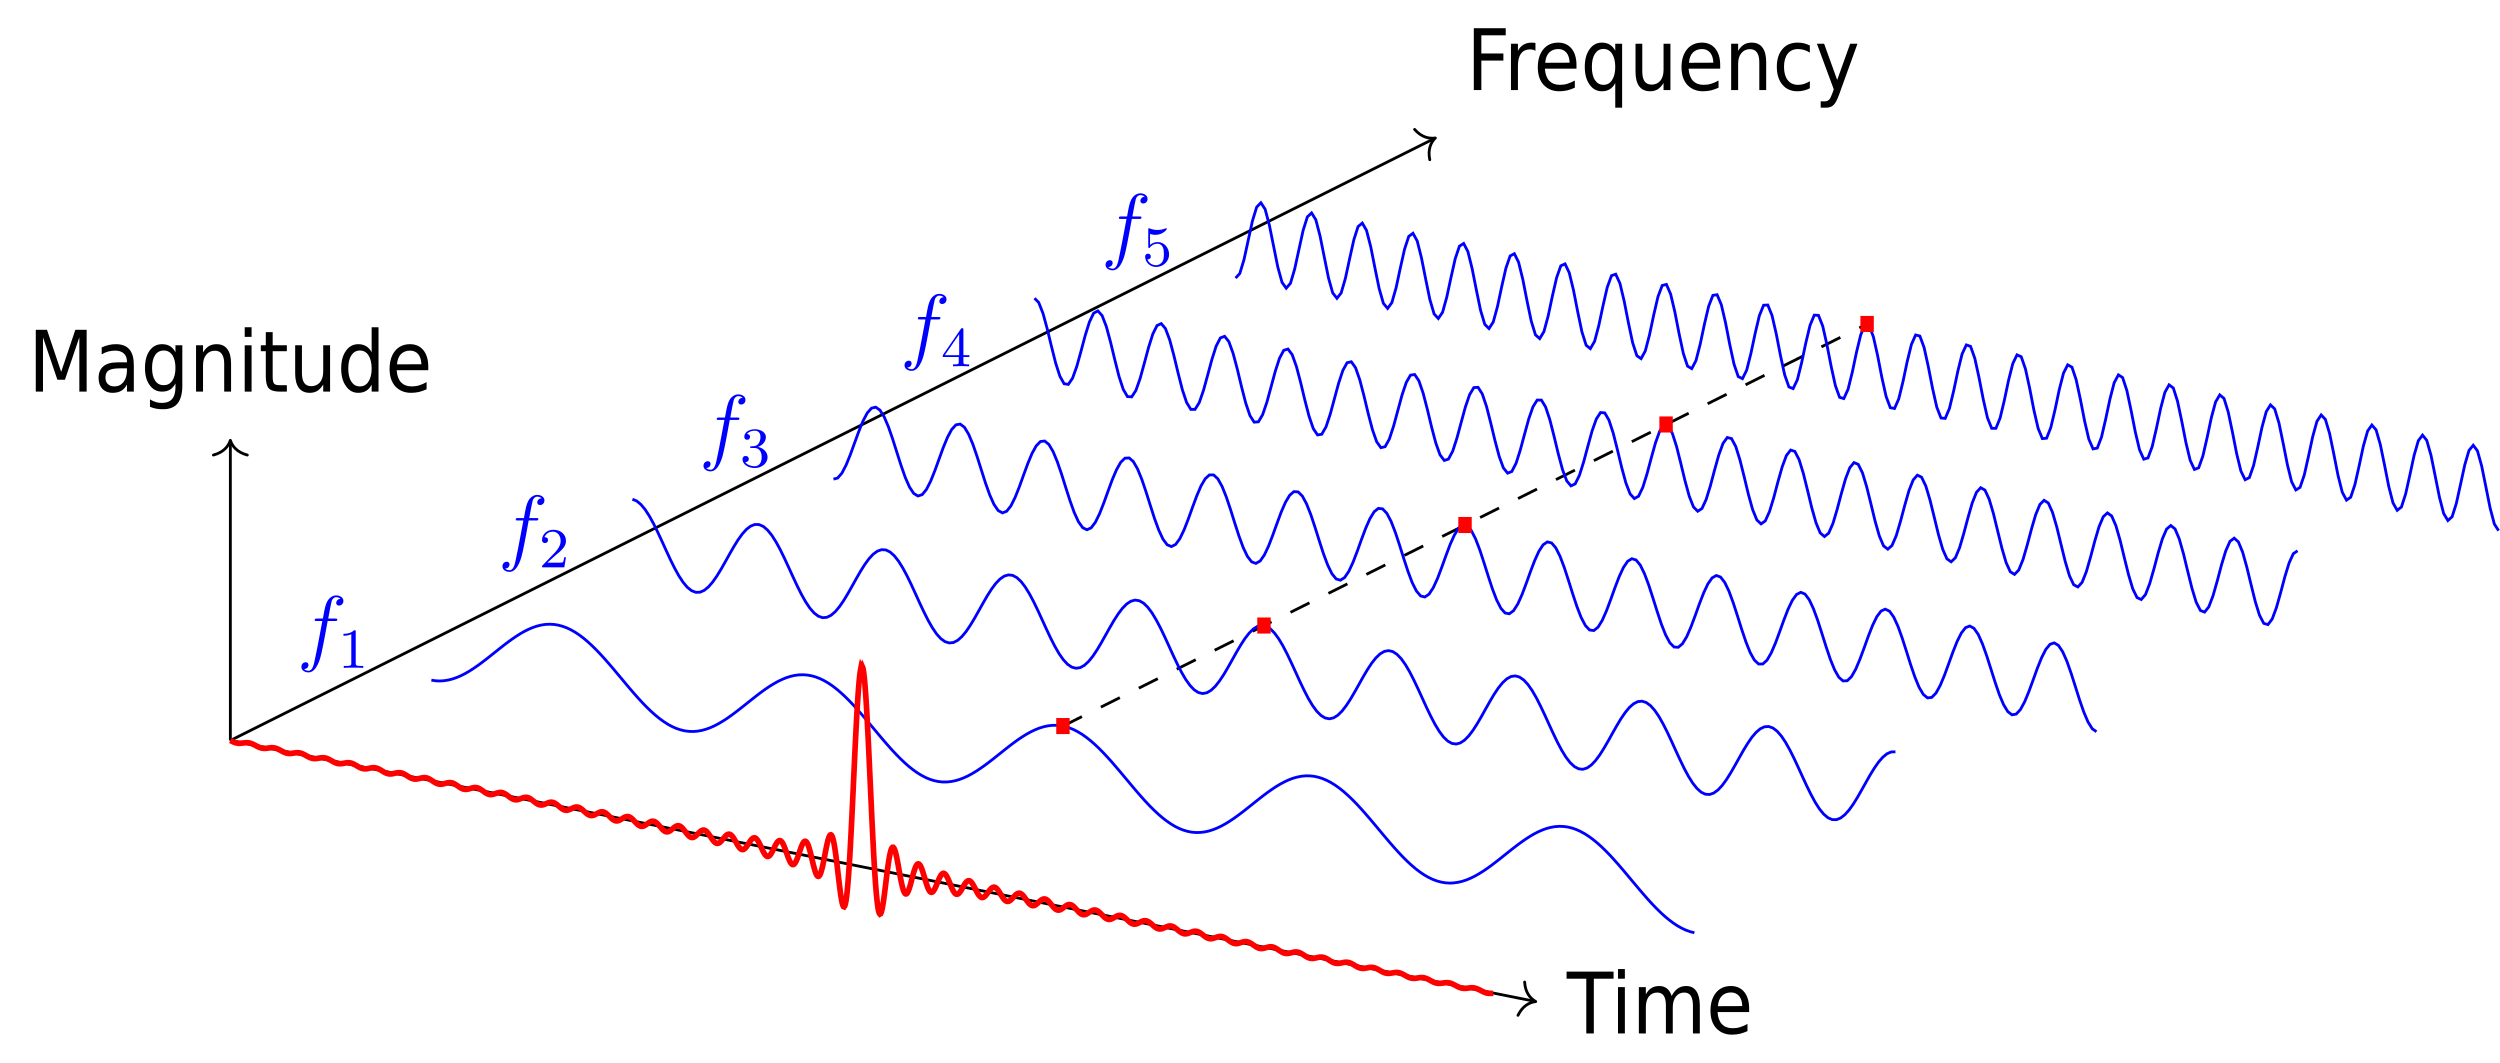 <?xml version="1.0" encoding="UTF-8"?>
<svg xmlns="http://www.w3.org/2000/svg" xmlns:xlink="http://www.w3.org/1999/xlink" width="352.5pt" height="149.87pt" viewBox="0 0 352.5 149.87" version="1.1">
<defs>
<g>
<symbol overflow="visible" id="glyph0-0">
<path style="stroke:none;" d="M 0.531 2.109 L 5.906 2.109 L 5.906 -8.422 L 0.531 -8.422 Z M 1.141 1.453 L 1.141 -7.75 L 5.312 -7.75 L 5.312 1.453 Z M 1.141 1.453 "/>
</symbol>
<symbol overflow="visible" id="glyph0-1">
<path style="stroke:none;" d="M 1.062 -8.719 L 1.062 0 L 2.125 0 L 2.125 -4.156 L 5.234 -4.156 L 5.234 -5.156 L 2.125 -5.156 L 2.125 -7.719 L 5.562 -7.719 L 5.562 -8.719 Z M 1.062 -8.719 "/>
</symbol>
<symbol overflow="visible" id="glyph0-2">
<path style="stroke:none;" d="M 4.422 -5.531 L 4.422 -6.641 C 4.312 -6.656 4.234 -6.672 4.156 -6.672 C 4.062 -6.688 3.984 -6.688 3.922 -6.688 C 3.469 -6.688 3.062 -6.594 2.75 -6.406 C 2.422 -6.203 2.141 -5.922 1.953 -5.516 L 1.953 -6.531 L 0.969 -6.531 L 0.969 0 L 1.953 0 L 1.953 -3.438 C 1.953 -4.172 2.094 -4.75 2.391 -5.141 C 2.672 -5.531 3.094 -5.734 3.641 -5.734 C 3.797 -5.734 3.938 -5.719 4.062 -5.688 C 4.203 -5.656 4.312 -5.609 4.422 -5.531 Z M 4.422 -5.531 "/>
</symbol>
<symbol overflow="visible" id="glyph0-3">
<path style="stroke:none;" d="M 6.047 -3.531 C 6.047 -4.5 5.812 -5.281 5.359 -5.844 C 4.891 -6.406 4.266 -6.688 3.484 -6.688 C 2.594 -6.688 1.891 -6.375 1.375 -5.75 C 0.859 -5.125 0.594 -4.266 0.594 -3.203 C 0.594 -2.172 0.859 -1.344 1.406 -0.734 C 1.969 -0.141 2.703 0.172 3.641 0.172 C 4.016 0.172 4.391 0.125 4.75 0.047 C 5.109 -0.047 5.469 -0.172 5.812 -0.328 L 5.812 -1.344 C 5.469 -1.141 5.125 -1 4.781 -0.891 C 4.438 -0.781 4.078 -0.734 3.703 -0.734 C 3.062 -0.734 2.562 -0.938 2.203 -1.312 C 1.844 -1.703 1.641 -2.266 1.594 -3.016 L 6.047 -3.016 Z M 5.078 -3.859 L 1.641 -3.844 C 1.688 -4.453 1.859 -4.938 2.188 -5.281 C 2.516 -5.609 2.953 -5.781 3.484 -5.781 C 3.969 -5.781 4.344 -5.609 4.641 -5.266 C 4.922 -4.906 5.062 -4.438 5.078 -3.859 Z M 5.078 -3.859 "/>
</symbol>
<symbol overflow="visible" id="glyph0-4">
<path style="stroke:none;" d="M 1.594 -3.266 C 1.594 -4.047 1.734 -4.672 2.031 -5.125 C 2.328 -5.562 2.719 -5.797 3.234 -5.797 C 3.75 -5.797 4.156 -5.562 4.438 -5.125 C 4.734 -4.672 4.891 -4.047 4.891 -3.266 C 4.891 -2.469 4.734 -1.844 4.438 -1.406 C 4.156 -0.953 3.75 -0.734 3.234 -0.734 C 2.719 -0.734 2.328 -0.953 2.031 -1.406 C 1.734 -1.844 1.594 -2.469 1.594 -3.266 Z M 4.891 -0.984 L 4.891 2.484 L 5.859 2.484 L 5.859 -6.531 L 4.891 -6.531 L 4.891 -5.547 C 4.688 -5.938 4.422 -6.219 4.109 -6.406 C 3.812 -6.594 3.438 -6.688 3 -6.688 C 2.281 -6.688 1.703 -6.375 1.266 -5.75 C 0.812 -5.125 0.594 -4.297 0.594 -3.266 C 0.594 -2.234 0.812 -1.406 1.266 -0.781 C 1.703 -0.141 2.281 0.172 3 0.172 C 3.438 0.172 3.812 0.078 4.109 -0.109 C 4.422 -0.297 4.688 -0.594 4.891 -0.984 Z M 4.891 -0.984 "/>
</symbol>
<symbol overflow="visible" id="glyph0-5">
<path style="stroke:none;" d="M 0.922 -2.578 C 0.922 -1.688 1.094 -1 1.438 -0.531 C 1.797 -0.062 2.297 0.172 2.984 0.172 C 3.391 0.172 3.75 0.078 4.062 -0.109 C 4.359 -0.312 4.641 -0.609 4.875 -1 L 4.875 0 L 5.844 0 L 5.844 -6.531 L 4.875 -6.531 L 4.875 -2.828 C 4.875 -2.188 4.719 -1.688 4.422 -1.312 C 4.109 -0.953 3.703 -0.766 3.188 -0.766 C 2.75 -0.766 2.422 -0.922 2.203 -1.219 C 1.984 -1.531 1.875 -2 1.875 -2.625 L 1.875 -6.531 L 0.922 -6.531 Z M 0.922 -2.578 "/>
</symbol>
<symbol overflow="visible" id="glyph0-6">
<path style="stroke:none;" d="M 5.906 -3.953 C 5.906 -4.844 5.734 -5.531 5.375 -6 C 5.031 -6.469 4.516 -6.688 3.859 -6.688 C 3.438 -6.688 3.078 -6.594 2.766 -6.406 C 2.453 -6.203 2.172 -5.906 1.953 -5.516 L 1.953 -6.531 L 0.969 -6.531 L 0.969 0 L 1.953 0 L 1.953 -3.688 C 1.953 -4.328 2.094 -4.828 2.406 -5.203 C 2.703 -5.578 3.109 -5.766 3.641 -5.766 C 4.062 -5.766 4.391 -5.609 4.609 -5.297 C 4.828 -4.984 4.938 -4.531 4.938 -3.906 L 4.938 0 L 5.906 0 Z M 5.906 -3.953 "/>
</symbol>
<symbol overflow="visible" id="glyph0-7">
<path style="stroke:none;" d="M 5.25 -6.281 C 4.984 -6.422 4.703 -6.516 4.422 -6.594 C 4.141 -6.656 3.844 -6.688 3.547 -6.688 C 2.625 -6.688 1.906 -6.391 1.391 -5.781 C 0.859 -5.172 0.594 -4.328 0.594 -3.266 C 0.594 -2.219 0.859 -1.375 1.375 -0.766 C 1.891 -0.141 2.609 0.172 3.484 0.172 C 3.812 0.172 4.109 0.141 4.406 0.062 C 4.703 0 4.984 -0.109 5.25 -0.25 L 5.25 -1.25 C 4.969 -1.078 4.703 -0.953 4.422 -0.859 C 4.156 -0.781 3.875 -0.734 3.594 -0.734 C 2.969 -0.734 2.469 -0.953 2.125 -1.406 C 1.781 -1.844 1.609 -2.469 1.609 -3.266 C 1.609 -4.062 1.781 -4.672 2.125 -5.125 C 2.469 -5.562 2.969 -5.781 3.594 -5.781 C 3.875 -5.781 4.156 -5.734 4.422 -5.656 C 4.703 -5.578 4.969 -5.453 5.25 -5.281 Z M 5.25 -6.281 "/>
</symbol>
<symbol overflow="visible" id="glyph0-8">
<path style="stroke:none;" d="M 3.469 0.609 L 6.047 -6.531 L 5.016 -6.531 L 3.188 -1.422 L 1.344 -6.531 L 0.328 -6.531 L 2.703 -0.109 L 2.531 0.391 C 2.344 0.906 2.188 1.234 2.031 1.375 C 1.891 1.516 1.688 1.594 1.422 1.594 L 0.859 1.594 L 0.859 2.484 L 1.625 2.484 C 2.047 2.484 2.406 2.375 2.656 2.125 C 2.922 1.891 3.188 1.391 3.469 0.609 Z M 3.469 0.609 "/>
</symbol>
<symbol overflow="visible" id="glyph0-9">
<path style="stroke:none;" d="M -0.031 -8.719 L -0.031 -7.719 L 2.75 -7.719 L 2.75 0 L 3.812 0 L 3.812 -7.719 L 6.594 -7.719 L 6.594 -8.719 Z M -0.031 -8.719 "/>
</symbol>
<symbol overflow="visible" id="glyph0-10">
<path style="stroke:none;" d="M 1.016 -6.531 L 1.016 0 L 1.984 0 L 1.984 -6.531 Z M 1.016 -9.078 L 1.016 -7.719 L 1.984 -7.719 L 1.984 -9.078 Z M 1.016 -9.078 "/>
</symbol>
<symbol overflow="visible" id="glyph0-11">
<path style="stroke:none;" d="M 5.594 -5.281 C 5.453 -5.734 5.234 -6.094 4.938 -6.328 C 4.625 -6.578 4.266 -6.688 3.844 -6.688 C 3.422 -6.688 3.047 -6.594 2.75 -6.406 C 2.438 -6.219 2.172 -5.922 1.953 -5.516 L 1.953 -6.531 L 0.969 -6.531 L 0.969 0 L 1.953 0 L 1.953 -3.688 C 1.953 -4.328 2.094 -4.828 2.375 -5.203 C 2.672 -5.578 3.062 -5.766 3.562 -5.766 C 3.969 -5.766 4.281 -5.609 4.484 -5.312 C 4.688 -5 4.781 -4.547 4.781 -3.906 L 4.781 0 L 5.75 0 L 5.75 -3.688 C 5.75 -4.328 5.906 -4.828 6.188 -5.203 C 6.484 -5.578 6.875 -5.766 7.375 -5.766 C 7.781 -5.766 8.094 -5.609 8.297 -5.312 C 8.484 -5 8.594 -4.531 8.594 -3.906 L 8.594 0 L 9.562 0 L 9.562 -3.953 C 9.562 -4.828 9.391 -5.5 9.062 -5.984 C 8.734 -6.453 8.266 -6.688 7.641 -6.688 C 7.188 -6.688 6.797 -6.578 6.469 -6.344 C 6.125 -6.109 5.844 -5.766 5.594 -5.281 Z M 5.594 -5.281 "/>
</symbol>
<symbol overflow="visible" id="glyph0-12">
<path style="stroke:none;" d="M 1.062 -8.719 L 1.062 0 L 2.078 0 L 2.078 -7.656 L 4.109 -1.672 L 5.172 -1.672 L 7.203 -7.656 L 7.203 0 L 8.234 0 L 8.234 -8.719 L 6.641 -8.719 L 4.641 -2.781 L 2.641 -8.719 Z M 1.062 -8.719 "/>
</symbol>
<symbol overflow="visible" id="glyph0-13">
<path style="stroke:none;" d="M 3.688 -3.281 L 4.641 -3.281 L 4.641 -3.047 C 4.641 -2.344 4.484 -1.781 4.156 -1.359 C 3.828 -0.938 3.406 -0.734 2.875 -0.734 C 2.484 -0.734 2.172 -0.844 1.953 -1.062 C 1.719 -1.281 1.609 -1.594 1.609 -1.969 C 1.609 -2.453 1.75 -2.797 2.062 -2.984 C 2.359 -3.188 2.906 -3.281 3.688 -3.281 Z M 5.609 -3.734 C 5.609 -4.719 5.406 -5.469 4.984 -5.953 C 4.562 -6.453 3.922 -6.688 3.078 -6.688 C 2.766 -6.688 2.438 -6.656 2.094 -6.578 C 1.766 -6.5 1.422 -6.391 1.078 -6.234 L 1.078 -5.25 C 1.359 -5.422 1.672 -5.562 2 -5.656 C 2.312 -5.734 2.641 -5.781 2.984 -5.781 C 3.5 -5.781 3.922 -5.641 4.203 -5.375 C 4.5 -5.109 4.641 -4.719 4.641 -4.234 L 4.641 -4.125 L 3.297 -4.125 C 2.406 -4.125 1.75 -3.938 1.312 -3.562 C 0.859 -3.188 0.641 -2.641 0.641 -1.906 C 0.641 -1.266 0.828 -0.766 1.172 -0.391 C 1.531 -0.016 2 0.172 2.609 0.172 C 3.094 0.172 3.5 0.078 3.828 -0.109 C 4.156 -0.297 4.422 -0.594 4.641 -1 L 4.641 0 L 5.609 0 Z M 5.609 -3.734 "/>
</symbol>
<symbol overflow="visible" id="glyph0-14">
<path style="stroke:none;" d="M 4.891 -3.344 C 4.891 -2.562 4.734 -1.969 4.453 -1.547 C 4.156 -1.109 3.75 -0.906 3.234 -0.906 C 2.719 -0.906 2.312 -1.109 2.031 -1.547 C 1.734 -1.969 1.594 -2.562 1.594 -3.344 C 1.594 -4.125 1.734 -4.719 2.031 -5.156 C 2.312 -5.578 2.719 -5.797 3.234 -5.797 C 3.75 -5.797 4.156 -5.578 4.453 -5.156 C 4.734 -4.719 4.891 -4.125 4.891 -3.344 Z M 5.859 -0.812 L 5.859 -6.531 L 4.891 -6.531 L 4.891 -5.547 C 4.688 -5.938 4.438 -6.219 4.125 -6.406 C 3.812 -6.594 3.438 -6.688 3 -6.688 C 2.281 -6.688 1.688 -6.391 1.25 -5.781 C 0.812 -5.172 0.594 -4.359 0.594 -3.344 C 0.594 -2.328 0.812 -1.516 1.25 -0.922 C 1.688 -0.297 2.281 0 3 0 C 3.438 0 3.812 -0.094 4.125 -0.281 C 4.438 -0.469 4.688 -0.766 4.891 -1.156 L 4.891 -0.625 C 4.891 0.125 4.734 0.688 4.406 1.047 C 4.094 1.422 3.625 1.594 2.984 1.594 C 2.703 1.594 2.422 1.562 2.141 1.484 C 1.859 1.391 1.578 1.266 1.297 1.094 L 1.297 2.141 C 1.578 2.266 1.875 2.344 2.172 2.406 C 2.484 2.469 2.797 2.484 3.141 2.484 C 4.062 2.484 4.734 2.219 5.188 1.672 C 5.625 1.125 5.859 0.297 5.859 -0.812 Z M 5.859 -0.812 "/>
</symbol>
<symbol overflow="visible" id="glyph0-15">
<path style="stroke:none;" d="M 1.969 -8.391 L 1 -8.391 L 1 -6.531 L 0.297 -6.531 L 0.297 -5.703 L 1 -5.703 L 1 -2.156 C 1 -1.344 1.141 -0.766 1.422 -0.469 C 1.703 -0.156 2.219 0 2.969 0 L 3.969 0 L 3.969 -0.906 L 2.969 -0.906 C 2.562 -0.906 2.297 -0.969 2.172 -1.125 C 2.031 -1.281 1.969 -1.609 1.969 -2.156 L 1.969 -5.703 L 3.969 -5.703 L 3.969 -6.531 L 1.969 -6.531 Z M 1.969 -8.391 "/>
</symbol>
<symbol overflow="visible" id="glyph0-16">
<path style="stroke:none;" d="M 4.891 -5.547 C 4.688 -5.938 4.422 -6.219 4.109 -6.406 C 3.812 -6.594 3.438 -6.688 3 -6.688 C 2.281 -6.688 1.703 -6.375 1.266 -5.75 C 0.812 -5.125 0.594 -4.297 0.594 -3.266 C 0.594 -2.234 0.812 -1.406 1.266 -0.781 C 1.703 -0.141 2.281 0.172 3 0.172 C 3.438 0.172 3.812 0.078 4.109 -0.109 C 4.422 -0.297 4.688 -0.594 4.891 -0.984 L 4.891 0 L 5.859 0 L 5.859 -9.078 L 4.891 -9.078 Z M 1.594 -3.266 C 1.594 -4.047 1.734 -4.672 2.031 -5.125 C 2.328 -5.562 2.719 -5.797 3.234 -5.797 C 3.75 -5.797 4.156 -5.562 4.438 -5.125 C 4.734 -4.672 4.891 -4.047 4.891 -3.266 C 4.891 -2.469 4.734 -1.844 4.438 -1.406 C 4.156 -0.953 3.75 -0.734 3.234 -0.734 C 2.719 -0.734 2.328 -0.953 2.031 -1.406 C 1.734 -1.844 1.594 -2.469 1.594 -3.266 Z M 1.594 -3.266 "/>
</symbol>
<symbol overflow="visible" id="glyph1-0">
<path style="stroke:none;" d=""/>
</symbol>
<symbol overflow="visible" id="glyph1-1">
<path style="stroke:none;" d="M 5.328 -4.812 C 5.562 -4.812 5.672 -4.812 5.672 -5.031 C 5.672 -5.156 5.562 -5.156 5.359 -5.156 L 4.391 -5.156 C 4.609 -6.391 4.781 -7.234 4.875 -7.609 C 4.953 -7.906 5.203 -8.172 5.516 -8.172 C 5.766 -8.172 6.016 -8.062 6.125 -7.953 C 5.672 -7.906 5.516 -7.562 5.516 -7.359 C 5.516 -7.125 5.703 -6.984 5.922 -6.984 C 6.172 -6.984 6.531 -7.188 6.531 -7.641 C 6.531 -8.141 6.031 -8.422 5.5 -8.422 C 4.984 -8.422 4.484 -8.031 4.25 -7.562 C 4.031 -7.141 3.906 -6.719 3.641 -5.156 L 2.828 -5.156 C 2.609 -5.156 2.484 -5.156 2.484 -4.938 C 2.484 -4.812 2.562 -4.812 2.797 -4.812 L 3.562 -4.812 C 3.344 -3.688 2.859 -0.984 2.578 0.281 C 2.375 1.328 2.203 2.203 1.609 2.203 C 1.562 2.203 1.219 2.203 1 1.969 C 1.609 1.922 1.609 1.406 1.609 1.391 C 1.609 1.141 1.438 1 1.203 1 C 0.969 1 0.609 1.203 0.609 1.656 C 0.609 2.172 1.141 2.438 1.609 2.438 C 2.828 2.438 3.328 0.25 3.453 -0.344 C 3.672 -1.266 4.25 -4.453 4.312 -4.812 Z M 5.328 -4.812 "/>
</symbol>
<symbol overflow="visible" id="glyph2-0">
<path style="stroke:none;" d=""/>
</symbol>
<symbol overflow="visible" id="glyph2-1">
<path style="stroke:none;" d="M 2.5 -5.078 C 2.5 -5.297 2.484 -5.297 2.266 -5.297 C 1.938 -4.984 1.516 -4.797 0.766 -4.797 L 0.766 -4.531 C 0.984 -4.531 1.406 -4.531 1.875 -4.734 L 1.875 -0.656 C 1.875 -0.359 1.844 -0.266 1.094 -0.266 L 0.812 -0.266 L 0.812 0 C 1.141 -0.031 1.828 -0.031 2.188 -0.031 C 2.547 -0.031 3.234 -0.031 3.562 0 L 3.562 -0.266 L 3.281 -0.266 C 2.531 -0.266 2.5 -0.359 2.5 -0.656 Z M 2.5 -5.078 "/>
</symbol>
<symbol overflow="visible" id="glyph2-2">
<path style="stroke:none;" d="M 2.25 -1.625 C 2.375 -1.75 2.703 -2.016 2.844 -2.125 C 3.328 -2.578 3.797 -3.016 3.797 -3.734 C 3.797 -4.688 3 -5.297 2.016 -5.297 C 1.047 -5.297 0.422 -4.578 0.422 -3.859 C 0.422 -3.469 0.734 -3.422 0.844 -3.422 C 1.016 -3.422 1.266 -3.531 1.266 -3.844 C 1.266 -4.25 0.859 -4.25 0.766 -4.25 C 1 -4.844 1.531 -5.031 1.922 -5.031 C 2.656 -5.031 3.047 -4.406 3.047 -3.734 C 3.047 -2.906 2.469 -2.297 1.516 -1.344 L 0.516 -0.297 C 0.422 -0.219 0.422 -0.203 0.422 0 L 3.562 0 L 3.797 -1.422 L 3.547 -1.422 C 3.531 -1.266 3.469 -0.875 3.375 -0.719 C 3.328 -0.656 2.719 -0.656 2.594 -0.656 L 1.172 -0.656 Z M 2.25 -1.625 "/>
</symbol>
<symbol overflow="visible" id="glyph2-3">
<path style="stroke:none;" d="M 2.016 -2.656 C 2.641 -2.656 3.047 -2.203 3.047 -1.359 C 3.047 -0.359 2.484 -0.078 2.062 -0.078 C 1.625 -0.078 1.016 -0.234 0.734 -0.656 C 1.031 -0.656 1.234 -0.844 1.234 -1.094 C 1.234 -1.359 1.047 -1.531 0.781 -1.531 C 0.578 -1.531 0.344 -1.406 0.344 -1.078 C 0.344 -0.328 1.156 0.172 2.078 0.172 C 3.125 0.172 3.875 -0.562 3.875 -1.359 C 3.875 -2.031 3.344 -2.625 2.531 -2.812 C 3.156 -3.031 3.641 -3.562 3.641 -4.203 C 3.641 -4.844 2.922 -5.297 2.094 -5.297 C 1.234 -5.297 0.594 -4.844 0.594 -4.234 C 0.594 -3.938 0.781 -3.812 1 -3.812 C 1.25 -3.812 1.406 -3.984 1.406 -4.219 C 1.406 -4.516 1.141 -4.625 0.969 -4.625 C 1.312 -5.062 1.922 -5.094 2.062 -5.094 C 2.266 -5.094 2.875 -5.031 2.875 -4.203 C 2.875 -3.656 2.641 -3.312 2.531 -3.188 C 2.297 -2.938 2.109 -2.922 1.625 -2.891 C 1.469 -2.891 1.406 -2.875 1.406 -2.766 C 1.406 -2.656 1.484 -2.656 1.625 -2.656 Z M 2.016 -2.656 "/>
</symbol>
<symbol overflow="visible" id="glyph2-4">
<path style="stroke:none;" d="M 3.141 -5.156 C 3.141 -5.312 3.141 -5.375 2.969 -5.375 C 2.875 -5.375 2.859 -5.375 2.781 -5.266 L 0.234 -1.562 L 0.234 -1.312 L 2.484 -1.312 L 2.484 -0.641 C 2.484 -0.344 2.469 -0.266 1.844 -0.266 L 1.672 -0.266 L 1.672 0 C 2.344 -0.031 2.359 -0.031 2.812 -0.031 C 3.266 -0.031 3.281 -0.031 3.953 0 L 3.953 -0.266 L 3.781 -0.266 C 3.156 -0.266 3.141 -0.344 3.141 -0.641 L 3.141 -1.312 L 3.984 -1.312 L 3.984 -1.562 L 3.141 -1.562 Z M 2.547 -4.516 L 2.547 -1.562 L 0.516 -1.562 Z M 2.547 -4.516 "/>
</symbol>
<symbol overflow="visible" id="glyph2-5">
<path style="stroke:none;" d="M 1.109 -4.484 C 1.219 -4.453 1.531 -4.359 1.875 -4.359 C 2.875 -4.359 3.469 -5.062 3.469 -5.188 C 3.469 -5.281 3.422 -5.297 3.375 -5.297 C 3.359 -5.297 3.344 -5.297 3.281 -5.266 C 2.969 -5.141 2.594 -5.047 2.172 -5.047 C 1.703 -5.047 1.312 -5.156 1.062 -5.266 C 0.984 -5.297 0.969 -5.297 0.953 -5.297 C 0.859 -5.297 0.859 -5.219 0.859 -5.062 L 0.859 -2.734 C 0.859 -2.594 0.859 -2.5 0.984 -2.5 C 1.047 -2.5 1.062 -2.531 1.109 -2.594 C 1.203 -2.703 1.5 -3.109 2.188 -3.109 C 2.625 -3.109 2.844 -2.75 2.922 -2.594 C 3.047 -2.312 3.062 -1.938 3.062 -1.641 C 3.062 -1.344 3.062 -0.906 2.844 -0.562 C 2.688 -0.312 2.359 -0.078 1.938 -0.078 C 1.422 -0.078 0.922 -0.391 0.734 -0.922 C 0.75 -0.906 0.812 -0.906 0.812 -0.906 C 1.031 -0.906 1.219 -1.047 1.219 -1.297 C 1.219 -1.594 0.984 -1.703 0.828 -1.703 C 0.672 -1.703 0.422 -1.625 0.422 -1.281 C 0.422 -0.562 1.047 0.172 1.953 0.172 C 2.953 0.172 3.797 -0.609 3.797 -1.594 C 3.797 -2.516 3.125 -3.344 2.188 -3.344 C 1.797 -3.344 1.422 -3.219 1.109 -2.938 Z M 1.109 -4.484 "/>
</symbol>
<symbol overflow="visible" id="glyph3-0">
<path style="stroke:none;" d="M 0.531 2.109 L 5.906 2.109 L 5.906 -8.422 L 0.531 -8.422 Z M 1.141 1.453 L 1.141 -7.75 L 5.312 -7.75 L 5.312 1.453 Z M 1.141 1.453 "/>
</symbol>
<symbol overflow="visible" id="glyph3-1">
<path style="stroke:none;" d="M 1.094 -2.266 L 1.094 0 L 2.984 0 L 2.984 -2.266 Z M 1.094 -2.266 "/>
</symbol>
</g>
<clipPath id="clip1">
  <path d="M 168 22 L 352.5 22 L 352.5 81 L 168 81 Z M 168 22 "/>
</clipPath>
<clipPath id="clip2">
  <path d="M 21 82 L 222 82 L 222 149.871 L 21 149.871 Z M 21 82 "/>
</clipPath>
</defs>
<g id="surface1">
<path style="fill:none;stroke-width:0.399;stroke-linecap:butt;stroke-linejoin:miter;stroke:rgb(0%,0%,0%);stroke-opacity:1;stroke-miterlimit:10;" d="M -89.053 17.809 L 80.67 102.672 " transform="matrix(1,0,0,-1,121.533,122.219)"/>
<path style="fill:none;stroke-width:0.399;stroke-linecap:round;stroke-linejoin:round;stroke:rgb(0%,0%,0%);stroke-opacity:1;stroke-miterlimit:10;" d="M -2.074 2.391 C -1.695 0.957 -0.85 0.281 0.001 -0 C -0.85 -0.278 -1.695 -0.956 -2.073 -2.392 " transform="matrix(0.894,-0.447,-0.447,-0.894,202.382,19.457)"/>
<g style="fill:rgb(0%,0%,0%);fill-opacity:1;">
  <use xlink:href="#glyph0-1" x="206.744" y="12.697"/>
</g>
<g style="fill:rgb(0%,0%,0%);fill-opacity:1;">
  <use xlink:href="#glyph0-2" x="212.076" y="12.697"/>
</g>
<g style="fill:rgb(0%,0%,0%);fill-opacity:1;">
  <use xlink:href="#glyph0-3" x="216.236" y="12.697"/>
  <use xlink:href="#glyph0-4" x="222.86" y="12.697"/>
  <use xlink:href="#glyph0-5" x="229.686" y="12.697"/>
  <use xlink:href="#glyph0-3" x="236.5" y="12.697"/>
  <use xlink:href="#glyph0-6" x="243.124" y="12.697"/>
  <use xlink:href="#glyph0-7" x="249.938" y="12.697"/>
  <use xlink:href="#glyph0-8" x="255.856" y="12.697"/>
</g>
<path style="fill:none;stroke-width:0.399;stroke-linecap:butt;stroke-linejoin:miter;stroke:rgb(0%,0%,0%);stroke-opacity:1;stroke-miterlimit:10;" d="M -89.053 17.809 L 94.811 -18.961 " transform="matrix(1,0,0,-1,121.533,122.219)"/>
<path style="fill:none;stroke-width:0.399;stroke-linecap:round;stroke-linejoin:round;stroke:rgb(0%,0%,0%);stroke-opacity:1;stroke-miterlimit:10;" d="M -2.071 2.39 C -1.692 0.955 -0.85 0.28 0.001 0.001 C -0.849 -0.28 -1.692 -0.958 -2.073 -2.39 " transform="matrix(0.982,0.196,0.196,-0.982,216.538,141.22)"/>
<g style="fill:rgb(0%,0%,0%);fill-opacity:1;">
  <use xlink:href="#glyph0-9" x="220.917" y="145.716"/>
</g>
<g style="fill:rgb(0%,0%,0%);fill-opacity:1;">
  <use xlink:href="#glyph0-10" x="227.122" y="145.716"/>
  <use xlink:href="#glyph0-11" x="230.111" y="145.716"/>
  <use xlink:href="#glyph0-3" x="240.583" y="145.716"/>
</g>
<path style="fill:none;stroke-width:0.399;stroke-linecap:butt;stroke-linejoin:miter;stroke:rgb(0%,0%,0%);stroke-opacity:1;stroke-miterlimit:10;" d="M -89.053 17.809 L -89.053 59.934 " transform="matrix(1,0,0,-1,121.533,122.219)"/>
<path style="fill:none;stroke-width:0.399;stroke-linecap:round;stroke-linejoin:round;stroke:rgb(0%,0%,0%);stroke-opacity:1;stroke-miterlimit:10;" d="M -2.073 2.389 C -1.694 0.956 -0.85 0.28 0.002 -0.001 C -0.85 -0.279 -1.694 -0.955 -2.073 -2.392 " transform="matrix(0,-1,-1,0,32.479,62.088)"/>
<g style="fill:rgb(0%,0%,0%);fill-opacity:1;">
  <use xlink:href="#glyph0-12" x="3.983" y="55.218"/>
  <use xlink:href="#glyph0-13" x="13.26" y="55.218"/>
  <use xlink:href="#glyph0-14" x="19.848" y="55.218"/>
  <use xlink:href="#glyph0-6" x="26.674" y="55.218"/>
  <use xlink:href="#glyph0-10" x="33.488" y="55.218"/>
  <use xlink:href="#glyph0-15" x="36.477" y="55.218"/>
  <use xlink:href="#glyph0-5" x="40.697" y="55.218"/>
  <use xlink:href="#glyph0-16" x="47.512" y="55.218"/>
  <use xlink:href="#glyph0-3" x="54.338" y="55.218"/>
</g>
<path style="fill:none;stroke-width:0.399;stroke-linecap:butt;stroke-linejoin:miter;stroke:rgb(0%,0%,0%);stroke-opacity:1;stroke-dasharray:2.989,2.989;stroke-miterlimit:10;" d="M 28.346 19.844 L 141.733 76.535 " transform="matrix(1,0,0,-1,121.533,122.219)"/>
<path style="fill:none;stroke-width:0.399;stroke-linecap:butt;stroke-linejoin:miter;stroke:rgb(0%,0%,100%);stroke-opacity:1;stroke-miterlimit:10;" d="M -60.709 26.317 L -60.111 26.227 L -59.517 26.199 L -58.92 26.239 L -58.326 26.332 L -57.728 26.485 L -57.135 26.692 L -56.537 26.946 L -55.943 27.25 L -55.346 27.594 L -54.752 27.977 L -54.154 28.387 L -53.56 28.824 L -52.963 29.282 L -52.369 29.75 L -51.771 30.227 L -51.178 30.699 L -50.584 31.168 L -49.986 31.625 L -49.392 32.059 L -48.795 32.469 L -48.201 32.848 L -47.603 33.188 L -47.01 33.485 L -46.412 33.739 L -45.818 33.938 L -45.221 34.086 L -44.627 34.176 L -44.029 34.203 L -43.435 34.172 L -42.838 34.078 L -42.244 33.922 L -41.646 33.703 L -41.053 33.426 L -40.455 33.086 L -39.861 32.692 L -39.263 32.242 L -38.67 31.742 L -38.076 31.196 L -37.478 30.61 L -36.885 29.989 L -36.287 29.332 L -35.693 28.657 L -35.096 27.961 L -34.502 27.25 L -33.904 26.539 L -33.31 25.824 L -32.713 25.117 L -32.119 24.426 L -31.521 23.754 L -30.928 23.11 L -30.33 22.496 L -29.736 21.922 L -29.138 21.391 L -28.545 20.907 L -27.947 20.473 L -27.353 20.09 L -26.76 19.77 L -26.162 19.508 L -25.568 19.309 L -24.971 19.168 L -24.377 19.094 L -23.779 19.078 L -23.185 19.125 L -22.588 19.231 L -21.994 19.395 L -21.396 19.61 L -20.803 19.875 L -20.205 20.188 L -19.611 20.539 L -19.013 20.926 L -18.42 21.344 L -17.822 21.789 L -17.228 22.246 L -16.631 22.719 L -16.037 23.192 L -15.439 23.668 L -14.845 24.133 L -14.252 24.586 L -13.654 25.016 L -13.06 25.422 L -12.463 25.789 L -11.869 26.125 L -11.271 26.414 L -10.678 26.657 L -10.08 26.848 L -9.486 26.985 L -8.888 27.063 L -8.295 27.078 L -7.697 27.035 L -7.103 26.93 L -6.506 26.762 L -5.912 26.532 L -5.314 26.239 L -4.721 25.891 L -4.123 25.485 L -3.529 25.024 L -2.935 24.516 L -2.338 23.961 L -1.744 23.367 L -1.146 22.739 L -0.553 22.082 L 0.045 21.399 L 0.639 20.699 L 1.237 19.989 L 1.83 19.278 L 2.428 18.563 L 3.022 17.86 L 3.619 17.172 L 4.213 16.504 L 4.811 15.867 L 5.404 15.262 L 6.002 14.692 L 6.596 14.168 L 7.194 13.692 L 7.787 13.27 L 8.381 12.903 L 8.979 12.59 L 9.572 12.34 L 10.17 12.153 L 10.764 12.024 L 11.362 11.961 L 11.955 11.961 L 12.553 12.02 L 13.147 12.137 L 13.744 12.309 L 14.338 12.535 L 14.936 12.809 L 15.53 13.129 L 16.127 13.489 L 16.721 13.883 L 17.319 14.305 L 17.912 14.75 L 18.51 15.211 L 19.104 15.684 L 19.701 16.16 L 20.295 16.633 L 20.889 17.098 L 21.487 17.547 L 22.08 17.973 L 22.678 18.371 L 23.272 18.735 L 23.869 19.059 L 24.463 19.34 L 25.061 19.574 L 25.654 19.754 L 26.252 19.879 L 26.846 19.946 L 27.444 19.949 L 28.037 19.895 L 28.635 19.778 L 29.229 19.598 L 29.826 19.356 L 30.42 19.051 L 31.018 18.692 L 31.612 18.274 L 32.205 17.805 L 32.803 17.289 L 33.397 16.727 L 33.994 16.125 L 34.588 15.489 L 35.186 14.828 L 35.779 14.141 L 36.377 13.438 L 36.971 12.727 L 37.569 12.016 L 38.162 11.305 L 38.76 10.602 L 39.354 9.918 L 39.951 9.254 L 40.545 8.621 L 41.143 8.024 L 41.737 7.465 L 42.334 6.949 L 42.928 6.485 L 43.526 6.071 L 44.119 5.711 L 44.713 5.414 L 45.311 5.176 L 45.904 5 L 46.502 4.883 L 47.096 4.832 L 47.694 4.844 L 48.287 4.91 L 48.885 5.039 L 49.479 5.223 L 50.076 5.461 L 50.67 5.742 L 51.268 6.071 L 51.862 6.438 L 52.459 6.836 L 53.053 7.266 L 53.651 7.715 L 54.244 8.18 L 54.842 8.653 L 55.436 9.129 L 56.029 9.598 L 56.627 10.063 L 57.221 10.504 L 57.819 10.926 L 58.412 11.321 L 59.01 11.676 L 59.604 11.992 L 60.201 12.266 L 60.795 12.489 L 61.393 12.656 L 61.987 12.77 L 62.584 12.828 L 63.178 12.821 L 63.776 12.754 L 64.369 12.625 L 64.967 12.43 L 65.561 12.176 L 66.158 11.864 L 66.752 11.492 L 67.35 11.063 L 67.944 10.586 L 68.537 10.059 L 69.135 9.489 L 69.729 8.883 L 70.326 8.239 L 70.92 7.571 L 71.518 6.883 L 72.112 6.18 L 72.709 5.465 L 73.303 4.754 L 73.901 4.043 L 74.494 3.344 L 75.092 2.664 L 75.686 2.008 L 76.283 1.379 L 76.877 0.789 L 77.475 0.239 L 78.069 -0.269 L 78.666 -0.726 L 79.26 -1.129 L 79.854 -1.472 L 80.451 -1.761 L 81.045 -1.988 L 81.643 -2.152 L 82.237 -2.254 L 82.834 -2.297 L 83.428 -2.273 L 84.026 -2.191 L 84.619 -2.054 L 85.217 -1.859 L 85.811 -1.613 L 86.408 -1.32 L 87.002 -0.984 L 87.6 -0.613 L 88.194 -0.207 L 88.791 0.227 L 89.385 0.68 L 89.983 1.145 L 90.576 1.621 L 91.17 2.094 L 91.768 2.567 L 92.362 3.024 L 92.959 3.465 L 93.553 3.879 L 94.151 4.266 L 94.744 4.617 L 95.342 4.926 L 95.936 5.188 L 96.533 5.403 L 97.127 5.559 L 97.725 5.664 L 98.319 5.707 L 98.916 5.688 L 99.51 5.61 L 100.108 5.469 L 100.701 5.262 L 101.299 4.996 L 101.893 4.672 L 102.49 4.289 L 103.084 3.852 L 103.678 3.364 L 104.276 2.828 L 104.869 2.25 L 105.467 1.637 L 106.061 0.989 L 106.658 0.317 L 107.252 -0.375 L 107.85 -1.082 L 108.444 -1.797 L 109.041 -2.508 L 109.635 -3.215 L 110.233 -3.91 L 110.826 -4.59 L 111.424 -5.242 L 112.018 -5.859 L 112.615 -6.445 L 113.209 -6.988 L 113.807 -7.484 L 114.401 -7.929 L 114.994 -8.324 L 115.592 -8.656 L 116.186 -8.933 L 116.783 -9.148 L 117.377 -9.301 " transform="matrix(1,0,0,-1,121.533,122.219)"/>
<g style="fill:rgb(0%,0%,100%);fill-opacity:1;">
  <use xlink:href="#glyph1-1" x="41.888" y="92.374"/>
</g>
<g style="fill:rgb(0%,0%,100%);fill-opacity:1;">
  <use xlink:href="#glyph2-1" x="47.658" y="94.167"/>
</g>
<g style="fill:rgb(100%,0%,0%);fill-opacity:1;">
  <use xlink:href="#glyph3-1" x="147.837" y="103.506"/>
</g>
<path style="fill:none;stroke-width:0.399;stroke-linecap:butt;stroke-linejoin:miter;stroke:rgb(0%,0%,100%);stroke-opacity:1;stroke-miterlimit:10;" d="M -32.361 51.824 L -31.763 51.582 L -31.17 51.094 L -30.572 50.379 L -29.978 49.461 L -29.381 48.379 L -28.787 47.172 L -28.189 45.887 L -27.596 44.582 L -27.002 43.301 L -26.404 42.098 L -25.81 41.024 L -25.213 40.114 L -24.619 39.41 L -24.021 38.934 L -23.428 38.703 L -22.83 38.719 L -22.236 38.981 L -21.638 39.469 L -21.045 40.157 L -20.447 41.008 L -19.853 41.981 L -19.256 43.028 L -18.662 44.098 L -18.064 45.137 L -17.471 46.098 L -16.873 46.926 L -16.279 47.586 L -15.681 48.043 L -15.088 48.27 L -14.494 48.25 L -13.896 47.985 L -13.303 47.473 L -12.705 46.739 L -12.111 45.801 L -11.513 44.707 L -10.92 43.489 L -10.322 42.199 L -9.728 40.895 L -9.131 39.617 L -8.537 38.426 L -7.939 37.364 L -7.346 36.477 L -6.748 35.793 L -6.154 35.34 L -5.556 35.129 L -4.963 35.172 L -4.365 35.457 L -3.771 35.965 L -3.178 36.668 L -2.58 37.535 L -1.986 38.516 L -1.388 39.571 L -0.795 40.637 L -0.197 41.672 L 0.397 42.621 L 0.994 43.438 L 1.588 44.078 L 2.186 44.512 L 2.78 44.715 L 3.377 44.676 L 3.971 44.383 L 4.569 43.848 L 5.162 43.094 L 5.76 42.141 L 6.354 41.032 L 6.951 39.805 L 7.545 38.512 L 8.139 37.207 L 8.737 35.938 L 9.33 34.758 L 9.928 33.711 L 10.522 32.836 L 11.119 32.176 L 11.713 31.746 L 12.311 31.563 L 12.905 31.625 L 13.502 31.934 L 14.096 32.461 L 14.694 33.184 L 15.287 34.063 L 15.885 35.055 L 16.479 36.11 L 17.076 37.176 L 17.67 38.207 L 18.268 39.145 L 18.862 39.946 L 19.459 40.567 L 20.053 40.981 L 20.647 41.16 L 21.244 41.094 L 21.838 40.778 L 22.436 40.223 L 23.029 39.446 L 23.627 38.477 L 24.221 37.356 L 24.819 36.121 L 25.412 34.824 L 26.01 33.52 L 26.604 32.258 L 27.201 31.086 L 27.795 30.055 L 28.393 29.203 L 28.987 28.563 L 29.584 28.157 L 30.178 27.996 L 30.776 28.082 L 31.369 28.414 L 31.963 28.961 L 32.561 29.699 L 33.154 30.59 L 33.752 31.594 L 34.346 32.653 L 34.944 33.715 L 35.537 34.739 L 36.135 35.664 L 36.729 36.449 L 37.326 37.055 L 37.92 37.446 L 38.518 37.606 L 39.112 37.512 L 39.709 37.176 L 40.303 36.598 L 40.901 35.801 L 41.494 34.813 L 42.092 33.68 L 42.686 32.438 L 43.283 31.137 L 43.877 29.832 L 44.471 28.578 L 45.069 27.418 L 45.662 26.403 L 46.26 25.571 L 46.854 24.949 L 47.451 24.567 L 48.045 24.43 L 48.643 24.543 L 49.237 24.895 L 49.834 25.461 L 50.428 26.219 L 51.026 27.121 L 51.619 28.129 L 52.217 29.192 L 52.811 30.254 L 53.408 31.27 L 54.002 32.184 L 54.6 32.953 L 55.194 33.539 L 55.787 33.91 L 56.385 34.043 L 56.979 33.93 L 57.576 33.567 L 58.17 32.965 L 58.768 32.149 L 59.362 31.149 L 59.959 30 L 60.553 28.75 L 61.151 27.449 L 61.744 26.149 L 62.342 24.899 L 62.936 23.75 L 63.533 22.75 L 64.127 21.938 L 64.725 21.34 L 65.319 20.981 L 65.916 20.867 L 66.51 21.004 L 67.104 21.379 L 67.701 21.965 L 68.295 22.739 L 68.893 23.653 L 69.487 24.668 L 70.084 25.731 L 70.678 26.793 L 71.276 27.801 L 71.869 28.703 L 72.467 29.457 L 73.061 30.024 L 73.658 30.371 L 74.252 30.481 L 74.85 30.344 L 75.444 29.957 L 76.041 29.336 L 76.635 28.5 L 77.233 27.481 L 77.826 26.321 L 78.424 25.063 L 79.612 22.461 L 80.209 21.223 L 80.803 20.086 L 81.401 19.102 L 81.994 18.309 L 82.592 17.735 L 83.186 17.399 L 83.783 17.309 L 84.377 17.469 L 84.975 17.864 L 85.569 18.469 L 86.166 19.258 L 86.76 20.184 L 87.358 21.207 L 87.951 22.274 L 88.549 23.332 L 89.143 24.332 L 89.74 25.223 L 90.334 25.957 L 90.928 26.504 L 91.526 26.832 L 92.119 26.918 L 92.717 26.754 L 93.311 26.344 L 93.908 25.699 L 94.502 24.848 L 95.1 23.813 L 95.694 22.641 L 96.291 21.379 L 96.885 20.074 L 97.483 18.778 L 98.076 17.543 L 98.674 16.422 L 99.268 15.457 L 99.865 14.68 L 100.459 14.129 L 101.057 13.817 L 101.651 13.75 L 102.248 13.934 L 102.842 14.352 L 103.436 14.977 L 104.033 15.778 L 104.627 16.719 L 105.225 17.746 L 105.819 18.813 L 106.416 19.871 L 107.01 20.86 L 107.608 21.739 L 108.201 22.457 L 108.799 22.985 L 109.393 23.289 L 109.99 23.352 L 110.584 23.164 L 111.182 22.731 L 111.776 22.067 L 112.373 21.192 L 112.967 20.145 L 113.565 18.961 L 114.158 17.692 L 114.752 16.383 L 115.35 15.094 L 115.944 13.867 L 116.541 12.758 L 117.135 11.809 L 117.733 11.055 L 118.326 10.524 L 118.924 10.235 L 119.518 10.196 L 120.115 10.403 L 120.709 10.84 L 121.307 11.485 L 121.901 12.301 L 122.498 13.25 L 123.092 14.285 L 123.69 15.356 L 124.283 16.407 L 124.881 17.387 L 125.475 18.254 L 126.072 18.953 L 126.666 19.461 L 127.26 19.742 L 127.858 19.782 L 128.451 19.571 L 129.049 19.114 L 129.643 18.43 L 130.24 17.535 L 130.834 16.473 L 131.432 15.281 L 132.026 14.004 L 132.623 12.696 L 133.217 11.41 L 133.815 10.196 L 134.408 9.098 L 135.006 8.164 L 135.6 7.434 L 136.197 6.926 L 136.791 6.66 L 137.389 6.645 L 137.983 6.871 L 138.576 7.332 L 139.174 7.992 L 139.768 8.824 L 140.365 9.785 L 140.959 10.828 L 141.557 11.895 L 142.151 12.942 L 142.748 13.914 L 143.342 14.766 L 143.94 15.449 L 144.533 15.938 L 145.131 16.196 L 145.725 16.211 " transform="matrix(1,0,0,-1,121.533,122.219)"/>
<g style="fill:rgb(0%,0%,100%);fill-opacity:1;">
  <use xlink:href="#glyph1-1" x="70.234" y="78.2"/>
</g>
<g style="fill:rgb(0%,0%,100%);fill-opacity:1;">
  <use xlink:href="#glyph2-2" x="76.004" y="79.993"/>
</g>
<g style="fill:rgb(100%,0%,0%);fill-opacity:1;">
  <use xlink:href="#glyph3-1" x="176.183" y="89.333"/>
</g>
<path style="fill:none;stroke-width:0.399;stroke-linecap:butt;stroke-linejoin:miter;stroke:rgb(0%,0%,100%);stroke-opacity:1;stroke-miterlimit:10;" d="M -4.013 54.66 L -3.42 54.821 L -2.822 55.512 L -2.228 56.657 L -1.631 58.125 L -1.037 59.766 L -0.439 61.399 L 0.154 62.86 L 0.752 63.992 L 1.346 64.664 L 1.944 64.809 L 2.537 64.391 L 3.135 63.446 L 3.729 62.051 L 4.326 60.336 L 4.92 58.457 L 5.518 56.586 L 6.112 54.895 L 6.709 53.539 L 7.303 52.645 L 7.897 52.282 L 8.494 52.477 L 9.088 53.199 L 9.686 54.367 L 10.28 55.852 L 10.877 57.496 L 11.471 59.125 L 12.069 60.571 L 12.662 61.676 L 13.26 62.317 L 13.854 62.422 L 14.451 61.973 L 15.045 60.992 L 15.643 59.574 L 16.237 57.844 L 16.834 55.961 L 17.428 54.094 L 18.026 52.422 L 18.619 51.094 L 19.217 50.227 L 19.811 49.903 L 20.404 50.133 L 21.002 50.887 L 21.596 52.078 L 22.194 53.578 L 22.787 55.227 L 23.385 56.852 L 23.979 58.278 L 24.576 59.356 L 25.17 59.965 L 25.768 60.035 L 26.362 59.551 L 26.959 58.539 L 27.553 57.098 L 28.151 55.352 L 28.744 53.465 L 29.342 51.606 L 29.936 49.949 L 30.533 48.649 L 31.127 47.817 L 31.721 47.524 L 32.319 47.793 L 32.912 48.578 L 33.51 49.793 L 34.104 51.309 L 34.701 52.961 L 35.295 54.578 L 35.893 55.985 L 36.487 57.035 L 37.084 57.614 L 37.678 57.649 L 38.276 57.125 L 38.869 56.086 L 39.467 54.617 L 40.061 52.86 L 40.658 50.969 L 41.252 49.117 L 41.85 47.481 L 42.444 46.203 L 43.037 45.407 L 43.635 45.153 L 44.229 45.453 L 44.826 46.27 L 45.42 47.508 L 46.018 49.039 L 46.612 50.692 L 47.209 52.301 L 47.803 53.692 L 48.401 54.711 L 48.994 55.254 L 49.592 55.254 L 50.186 54.699 L 50.783 53.629 L 51.377 52.141 L 51.975 50.364 L 52.569 48.469 L 53.166 46.629 L 53.76 45.012 L 54.358 43.762 L 54.951 43 L 55.545 42.778 L 56.143 43.114 L 56.737 43.961 L 57.334 45.223 L 57.928 46.766 L 58.526 48.422 L 59.119 50.024 L 59.717 51.395 L 60.311 52.387 L 60.908 52.899 L 61.502 52.86 L 62.1 52.27 L 62.694 51.168 L 63.291 49.657 L 63.885 47.871 L 64.483 45.973 L 65.076 44.141 L 65.674 42.543 L 66.268 41.324 L 66.862 40.594 L 67.459 40.41 L 68.053 40.782 L 68.651 41.657 L 69.244 42.942 L 69.842 44.496 L 70.436 46.157 L 71.033 47.742 L 71.627 49.094 L 72.225 50.063 L 72.819 50.539 L 73.416 50.465 L 74.01 49.84 L 74.608 48.707 L 75.201 47.176 L 75.799 45.375 L 76.393 43.477 L 76.99 41.657 L 77.584 40.078 L 78.182 38.887 L 78.776 38.188 L 79.369 38.043 L 79.967 38.446 L 80.561 39.356 L 81.158 40.66 L 81.752 42.227 L 82.35 43.887 L 82.944 45.465 L 83.541 46.793 L 84.135 47.735 L 84.733 48.176 L 85.326 48.067 L 85.924 47.407 L 86.518 46.246 L 87.115 44.692 L 87.709 42.879 L 88.307 40.981 L 88.901 39.172 L 89.498 37.614 L 90.092 36.453 L 90.686 35.789 L 91.283 35.676 L 91.877 36.117 L 92.475 37.051 L 93.069 38.379 L 93.666 39.957 L 94.26 41.617 L 94.858 43.184 L 95.451 44.492 L 96.049 45.403 L 96.643 45.809 L 97.24 45.664 L 97.834 44.973 L 98.432 43.782 L 99.026 42.207 L 99.623 40.383 L 100.217 38.489 L 100.815 36.688 L 101.408 35.153 L 102.006 34.02 L 102.6 33.391 L 103.194 33.313 L 103.791 33.789 L 104.385 34.754 L 104.983 36.102 L 105.576 37.688 L 106.174 39.348 L 106.768 40.903 L 107.365 42.192 L 107.959 43.071 L 108.557 43.442 L 109.151 43.262 L 109.748 42.535 L 110.342 41.317 L 110.94 39.719 L 111.533 37.887 L 112.131 35.992 L 112.725 34.203 L 113.322 32.692 L 113.916 31.586 L 114.51 30.992 L 115.108 30.953 L 115.701 31.461 L 116.299 32.453 L 116.893 33.824 L 117.49 35.422 L 118.084 37.078 L 118.682 38.621 L 119.276 39.887 L 119.873 40.735 L 120.467 41.074 L 121.065 40.856 L 121.658 40.094 L 122.256 38.848 L 122.85 37.231 L 123.447 35.391 L 124.041 33.496 L 124.639 31.723 L 125.233 30.231 L 125.826 29.16 L 126.424 28.598 L 127.018 28.594 L 127.615 29.137 L 128.209 30.157 L 128.807 31.547 L 129.401 33.153 L 129.998 34.809 L 130.592 36.336 L 131.19 37.578 L 131.783 38.399 L 132.381 38.703 L 132.975 38.449 L 133.572 37.653 L 134.166 36.379 L 134.764 34.746 L 135.358 32.895 L 135.955 31.004 L 136.549 29.242 L 137.147 27.774 L 137.74 26.731 L 138.334 26.207 L 138.932 26.239 L 139.526 26.813 L 140.123 27.864 L 140.717 29.27 L 141.315 30.883 L 141.908 32.535 L 142.506 34.051 L 143.1 35.27 L 143.697 36.059 L 144.291 36.328 L 144.889 36.039 L 145.483 35.211 L 146.08 33.91 L 146.674 32.258 L 147.272 30.399 L 147.865 28.508 L 148.463 26.762 L 149.057 25.317 L 149.651 24.309 L 150.248 23.817 L 150.842 23.887 L 151.44 24.492 L 152.033 25.567 L 152.631 26.992 L 153.225 28.617 L 153.822 30.266 L 154.416 31.766 L 155.014 32.961 L 155.608 33.719 L 156.205 33.949 L 156.799 33.625 L 157.397 32.766 L 157.99 31.438 L 158.588 29.766 L 159.182 27.903 L 159.78 26.016 L 160.373 24.285 L 160.971 22.864 L 161.565 21.883 L 162.158 21.43 L 162.756 21.535 L 163.35 22.176 L 163.947 23.278 L 164.541 24.719 L 165.139 26.348 L 165.733 27.992 L 166.33 29.481 L 166.924 30.649 L 167.522 31.375 L 168.115 31.574 L 168.713 31.211 L 169.307 30.317 L 169.905 28.965 L 170.498 27.278 L 171.096 25.407 L 171.69 23.524 L 172.287 21.809 L 172.881 20.414 L 173.475 19.465 L 174.072 19.047 " transform="matrix(1,0,0,-1,121.533,122.219)"/>
<g style="fill:rgb(0%,0%,100%);fill-opacity:1;">
  <use xlink:href="#glyph1-1" x="98.581" y="64.027"/>
</g>
<g style="fill:rgb(0%,0%,100%);fill-opacity:1;">
  <use xlink:href="#glyph2-3" x="104.351" y="65.82"/>
</g>
<g style="fill:rgb(100%,0%,0%);fill-opacity:1;">
  <use xlink:href="#glyph3-1" x="204.53" y="75.159"/>
</g>
<path style="fill:none;stroke-width:0.399;stroke-linecap:butt;stroke-linejoin:miter;stroke:rgb(0%,0%,100%);stroke-opacity:1;stroke-miterlimit:10;" d="M 24.334 80.172 L 24.928 79.559 L 25.526 78.047 L 26.119 75.875 L 26.717 73.403 L 27.311 71.039 L 27.908 69.176 L 28.502 68.114 L 29.1 68.02 L 29.694 68.887 L 30.291 70.547 L 30.885 72.688 L 31.479 74.914 L 32.076 76.821 L 32.67 78.059 L 33.268 78.383 L 33.862 77.727 L 34.459 76.176 L 35.053 73.981 L 35.651 71.504 L 36.244 69.156 L 36.842 67.324 L 37.436 66.305 L 38.033 66.258 L 38.627 67.168 L 39.225 68.86 L 39.819 71.012 L 40.416 73.235 L 41.01 75.117 L 41.608 76.317 L 42.201 76.594 L 42.795 75.891 L 43.393 74.301 L 43.987 72.082 L 44.584 69.602 L 45.178 67.27 L 45.776 65.473 L 46.369 64.5 L 46.967 64.5 L 47.561 65.453 L 48.158 67.176 L 48.752 69.34 L 49.35 71.555 L 49.944 73.414 L 50.541 74.571 L 51.135 74.801 L 51.733 74.051 L 52.326 72.422 L 52.924 70.184 L 53.518 67.703 L 54.115 65.387 L 54.709 63.625 L 55.303 62.696 L 55.901 62.742 L 56.494 63.742 L 57.092 65.492 L 57.686 67.668 L 58.283 69.875 L 58.877 71.707 L 59.475 72.821 L 60.069 73.008 L 60.666 72.211 L 61.26 70.547 L 61.858 68.285 L 62.451 65.805 L 63.049 63.508 L 63.643 61.778 L 64.24 60.895 L 64.834 60.989 L 65.432 62.028 L 66.026 63.809 L 66.619 65.996 L 67.217 68.196 L 67.811 69.996 L 68.408 71.071 L 69.002 71.211 L 69.6 70.367 L 70.194 68.668 L 70.791 66.387 L 71.385 63.907 L 71.983 61.629 L 72.576 59.934 L 73.174 59.094 L 73.768 59.239 L 74.365 60.317 L 74.959 62.125 L 75.557 64.324 L 76.151 66.512 L 76.748 68.285 L 77.342 69.321 L 77.94 69.41 L 78.533 68.52 L 79.127 66.789 L 79.725 64.489 L 80.319 62.008 L 80.916 59.75 L 81.51 58.09 L 82.108 57.297 L 82.701 57.489 L 83.299 58.61 L 83.893 60.446 L 84.49 62.653 L 85.084 64.828 L 85.682 66.574 L 86.276 67.567 L 86.873 67.61 L 87.467 66.676 L 88.065 64.906 L 88.658 62.59 L 89.256 60.11 L 89.85 57.871 L 90.444 56.25 L 91.041 55.504 L 91.635 55.742 L 92.233 56.903 L 92.826 58.762 L 93.424 60.981 L 94.018 63.145 L 94.615 64.86 L 95.209 65.809 L 95.807 65.805 L 96.401 64.824 L 96.998 63.024 L 97.592 60.688 L 98.19 58.211 L 98.783 55.996 L 99.381 54.41 L 99.975 53.711 L 100.572 53.996 L 101.166 55.199 L 101.76 57.086 L 102.358 59.309 L 102.951 61.457 L 103.549 63.145 L 104.143 64.051 L 104.74 63.996 L 105.334 62.973 L 105.932 61.141 L 106.526 58.789 L 107.123 56.313 L 107.717 54.121 L 108.315 52.574 L 108.908 51.922 L 109.506 52.254 L 110.1 53.492 L 110.697 55.407 L 111.291 57.633 L 111.889 59.774 L 112.483 61.426 L 113.08 62.289 L 113.674 62.188 L 114.268 61.121 L 114.865 59.254 L 115.459 56.887 L 116.057 54.418 L 116.651 52.25 L 117.248 50.742 L 117.842 50.133 L 118.44 50.512 L 119.033 51.793 L 119.631 53.727 L 120.225 55.961 L 120.822 58.086 L 121.416 59.707 L 122.014 60.528 L 122.608 60.379 L 123.205 59.27 L 123.799 57.367 L 124.397 54.989 L 124.99 52.52 L 125.584 50.379 L 126.182 48.907 L 126.776 48.348 L 127.373 48.774 L 127.967 50.09 L 128.565 52.051 L 129.158 54.289 L 129.756 56.395 L 130.35 57.989 L 130.947 58.762 L 131.541 58.567 L 132.139 57.41 L 132.733 55.481 L 133.33 53.086 L 133.924 50.629 L 134.522 48.508 L 135.115 47.078 L 135.713 46.567 L 136.307 47.039 L 136.905 48.391 L 137.498 50.375 L 138.092 52.614 L 138.69 54.707 L 139.283 56.262 L 139.881 56.992 L 140.475 56.75 L 141.072 55.555 L 141.666 53.59 L 142.264 51.184 L 142.858 48.735 L 143.455 46.641 L 144.049 45.25 L 144.647 44.785 L 145.24 45.305 L 145.838 46.696 L 146.432 48.699 L 147.03 50.942 L 147.623 53.016 L 148.221 54.539 L 148.815 55.223 L 149.408 54.934 L 150.006 53.692 L 150.6 51.703 L 151.197 49.285 L 151.791 46.84 L 152.389 44.774 L 152.983 43.426 L 153.58 43.004 L 154.174 43.571 L 154.772 45 L 155.365 47.024 L 155.963 49.266 L 156.557 51.324 L 157.155 52.813 L 157.748 53.453 L 158.346 53.114 L 158.94 51.832 L 159.537 49.813 L 160.131 47.383 L 160.729 44.949 L 161.322 42.91 L 161.916 41.602 L 162.514 41.231 L 163.108 41.84 L 163.705 43.305 L 164.299 45.348 L 164.897 47.594 L 165.49 49.629 L 166.088 51.082 L 166.682 51.676 L 167.28 51.289 L 167.873 49.969 L 168.471 47.918 L 169.065 45.481 L 169.662 43.055 L 170.256 41.047 L 170.854 39.778 L 171.447 39.457 L 172.045 40.114 L 172.639 41.61 L 173.233 43.672 L 173.83 45.918 L 174.424 47.934 L 175.022 49.352 L 175.615 49.899 L 176.213 49.465 L 176.807 48.102 L 177.405 46.028 L 177.998 43.578 L 178.596 41.168 L 179.19 39.184 L 179.787 37.961 L 180.381 37.684 L 180.979 38.387 L 181.572 39.918 L 182.17 42 L 182.764 44.242 L 183.362 46.239 L 183.955 47.617 L 184.549 48.121 L 185.147 47.641 L 185.74 46.235 L 186.338 44.133 L 186.932 41.68 L 187.53 39.278 L 188.123 37.324 L 188.721 36.145 L 189.315 35.914 L 189.912 36.66 L 190.506 38.227 L 191.104 40.324 L 191.697 42.567 L 192.295 44.539 L 192.889 45.883 L 193.487 46.34 L 194.08 45.809 L 194.678 44.367 L 195.272 42.239 L 195.869 39.778 L 196.463 37.387 L 197.057 35.469 L 197.655 34.328 L 198.248 34.149 L 198.846 34.938 L 199.44 36.539 L 200.037 38.653 L 200.631 40.891 L 201.229 42.84 L 201.822 44.145 L 202.42 44.555 " transform="matrix(1,0,0,-1,121.533,122.219)"/>
<g style="fill:rgb(0%,0%,100%);fill-opacity:1;">
  <use xlink:href="#glyph1-1" x="126.928" y="49.853"/>
</g>
<g style="fill:rgb(0%,0%,100%);fill-opacity:1;">
  <use xlink:href="#glyph2-4" x="132.698" y="51.646"/>
</g>
<g style="fill:rgb(100%,0%,0%);fill-opacity:1;">
  <use xlink:href="#glyph3-1" x="232.877" y="60.986"/>
</g>
<g clip-path="url(#clip1)" clip-rule="nonzero">
<path style="fill:none;stroke-width:0.399;stroke-linecap:butt;stroke-linejoin:miter;stroke:rgb(0%,0%,100%);stroke-opacity:1;stroke-miterlimit:10;" d="M 52.682 83.008 L 53.276 83.653 L 53.873 85.621 L 54.467 88.348 L 55.061 91.071 L 55.658 93.016 L 56.252 93.633 L 56.85 92.719 L 57.444 90.492 L 58.041 87.52 L 58.635 84.571 L 59.233 82.406 L 59.826 81.582 L 60.424 82.281 L 61.018 84.293 L 61.615 87.035 L 62.209 89.739 L 62.807 91.641 L 63.401 92.199 L 63.998 91.231 L 64.592 88.961 L 65.19 85.973 L 65.783 83.043 L 66.377 80.922 L 66.975 80.156 L 67.569 80.914 L 68.166 82.965 L 68.76 85.719 L 69.358 88.406 L 69.951 90.266 L 70.549 90.766 L 71.143 89.739 L 71.74 87.43 L 72.334 84.43 L 72.932 81.516 L 73.526 79.442 L 74.123 78.731 L 74.717 79.547 L 75.315 81.637 L 75.908 84.406 L 76.506 87.071 L 77.1 88.887 L 77.694 89.328 L 78.291 88.246 L 78.885 85.899 L 79.483 82.887 L 80.076 79.992 L 80.674 77.961 L 81.268 77.309 L 81.865 78.184 L 82.459 80.313 L 83.057 83.09 L 83.651 85.739 L 84.248 87.508 L 84.842 87.891 L 85.44 86.75 L 86.033 84.364 L 86.631 81.344 L 87.225 78.469 L 87.822 76.485 L 88.416 75.891 L 89.014 76.821 L 89.608 78.985 L 90.201 81.774 L 90.799 84.403 L 91.393 86.125 L 91.99 86.449 L 92.584 85.254 L 93.182 82.832 L 93.776 79.801 L 94.373 76.946 L 94.967 75.008 L 95.565 74.473 L 96.158 75.457 L 96.756 77.66 L 97.35 80.457 L 97.947 83.063 L 98.541 84.739 L 99.139 85.008 L 99.733 83.754 L 100.33 81.297 L 100.924 78.258 L 101.518 75.426 L 102.115 73.535 L 102.709 73.059 L 103.307 74.098 L 103.901 76.34 L 104.498 79.145 L 105.092 81.723 L 105.69 83.352 L 106.283 83.559 L 106.881 82.254 L 107.475 79.762 L 108.072 76.715 L 108.666 73.906 L 109.264 72.063 L 109.858 71.649 L 110.455 72.742 L 111.049 75.016 L 111.647 77.828 L 112.24 80.383 L 112.838 81.965 L 113.432 82.114 L 114.026 80.754 L 114.623 78.223 L 115.217 75.172 L 115.815 72.387 L 116.408 70.594 L 117.006 70.239 L 117.6 71.383 L 118.197 73.696 L 118.791 76.512 L 119.389 79.043 L 119.983 80.574 L 120.58 80.664 L 121.174 79.25 L 121.772 76.684 L 122.365 73.629 L 122.963 70.871 L 123.557 69.125 L 124.154 68.828 L 124.748 70.031 L 125.342 72.371 L 125.94 75.192 L 126.533 77.699 L 127.131 79.18 L 127.725 79.211 L 128.322 77.742 L 128.916 75.149 L 129.514 72.086 L 130.108 69.36 L 130.705 67.66 L 131.299 67.426 L 131.897 68.68 L 132.49 71.055 L 133.088 73.875 L 133.682 76.352 L 134.28 77.785 L 134.873 77.754 L 135.471 76.239 L 136.065 73.61 L 136.662 70.547 L 137.256 67.844 L 137.85 66.199 L 138.447 66.02 L 139.041 67.328 L 139.639 69.735 L 140.233 72.559 L 140.83 75.008 L 141.424 76.387 L 142.022 76.297 L 142.615 74.727 L 143.213 72.067 L 143.807 69.008 L 144.405 66.332 L 144.998 64.739 L 145.596 64.621 L 146.19 65.981 L 146.787 68.414 L 147.381 71.239 L 147.979 73.66 L 148.572 74.989 L 149.166 74.84 L 149.764 73.219 L 150.358 70.528 L 150.955 67.465 L 151.549 64.824 L 152.147 63.282 L 152.74 63.223 L 153.338 64.633 L 153.932 67.098 L 154.53 69.918 L 155.123 72.309 L 155.721 73.586 L 156.315 73.379 L 156.912 71.703 L 157.506 68.989 L 158.104 65.926 L 158.697 63.317 L 159.295 61.824 L 159.889 61.824 L 160.483 63.285 L 161.08 65.778 L 161.674 68.598 L 162.272 70.957 L 162.865 72.184 L 163.463 71.914 L 164.057 70.192 L 164.655 67.446 L 165.248 64.387 L 165.846 61.809 L 166.44 60.371 L 167.037 60.434 L 167.631 61.942 L 168.229 64.461 L 168.822 67.278 L 169.42 69.606 L 170.014 70.778 L 170.612 70.449 L 171.205 68.676 L 171.803 65.903 L 172.397 62.852 L 172.99 60.305 L 173.588 58.922 L 174.182 59.039 L 174.78 60.598 L 175.373 63.145 L 175.971 65.957 L 176.565 68.25 L 177.162 69.367 L 177.756 68.981 L 178.354 67.156 L 178.947 64.364 L 179.545 61.313 L 180.139 58.801 L 180.737 57.473 L 181.33 57.649 L 181.928 59.258 L 182.522 61.828 L 183.119 64.637 L 183.713 66.891 L 184.307 67.957 L 184.905 67.508 L 185.498 65.641 L 186.096 62.821 L 186.69 59.778 L 187.287 57.301 L 187.881 56.024 L 188.479 56.262 L 189.072 57.918 L 189.67 60.512 L 190.264 63.313 L 190.862 65.535 L 191.455 66.543 L 192.053 66.035 L 192.647 64.121 L 193.244 61.278 L 193.838 58.242 L 194.436 55.801 L 195.03 54.578 L 195.627 54.879 L 196.221 56.582 L 196.815 59.196 L 197.412 61.989 L 198.006 64.172 L 198.604 65.129 L 199.197 64.563 L 199.795 62.598 L 200.389 59.735 L 200.987 56.707 L 201.58 54.305 L 202.178 53.137 L 202.772 53.496 L 203.369 55.242 L 203.963 57.883 L 204.561 60.664 L 205.155 62.809 L 205.752 63.711 L 206.346 63.086 L 206.944 61.074 L 207.537 58.188 L 208.131 55.172 L 208.729 52.809 L 209.322 51.699 L 209.92 52.114 L 210.514 53.907 L 211.112 56.567 L 211.705 59.34 L 212.303 61.446 L 212.897 62.289 L 213.494 61.606 L 214.088 59.551 L 214.686 56.645 L 215.28 53.641 L 215.877 51.313 L 216.471 50.262 L 217.069 50.735 L 217.662 52.574 L 218.26 55.25 L 218.854 58.012 L 219.451 60.082 L 220.045 60.867 L 220.639 60.125 L 221.237 58.028 L 221.83 55.102 L 222.428 52.11 L 223.022 49.821 L 223.619 48.824 L 224.213 49.356 L 224.811 51.242 L 225.405 53.938 L 226.002 56.684 L 226.596 58.711 L 227.194 59.442 L 227.787 58.645 L 228.385 56.5 L 228.979 53.559 L 229.576 50.578 L 230.17 48.332 L 230.768 47.395 " transform="matrix(1,0,0,-1,121.533,122.219)"/>
</g>
<g style="fill:rgb(0%,0%,100%);fill-opacity:1;">
  <use xlink:href="#glyph1-1" x="155.275" y="35.68"/>
</g>
<g style="fill:rgb(0%,0%,100%);fill-opacity:1;">
  <use xlink:href="#glyph2-5" x="161.045" y="37.473"/>
</g>
<g style="fill:rgb(100%,0%,0%);fill-opacity:1;">
  <use xlink:href="#glyph3-1" x="261.224" y="46.812"/>
</g>
<g clip-path="url(#clip2)" clip-rule="nonzero">
<path style="fill:none;stroke-width:0.797;stroke-linecap:butt;stroke-linejoin:miter;stroke:rgb(100%,0%,0%);stroke-opacity:1;stroke-miterlimit:10;" d="M -89.053 17.809 L -88.967 17.766 L -88.877 17.719 L -88.787 17.676 L -88.701 17.633 L -88.611 17.594 L -88.431 17.524 L -88.346 17.496 L -88.166 17.449 L -88.08 17.434 L -87.99 17.422 L -87.9 17.414 L -87.724 17.414 L -87.545 17.422 L -87.459 17.434 L -87.369 17.442 L -87.279 17.453 L -87.193 17.465 L -87.103 17.473 L -87.013 17.485 L -86.928 17.492 L -86.838 17.496 L -86.658 17.496 L -86.572 17.489 L -86.482 17.481 L -86.392 17.465 L -86.306 17.446 L -86.217 17.422 L -86.127 17.395 L -86.041 17.36 L -85.951 17.324 L -85.861 17.285 L -85.771 17.242 L -85.685 17.199 L -85.506 17.106 L -85.42 17.059 L -85.33 17.012 L -85.24 16.969 L -85.154 16.926 L -85.064 16.883 L -84.974 16.844 L -84.885 16.813 L -84.799 16.782 L -84.709 16.754 L -84.619 16.735 L -84.533 16.719 L -84.443 16.707 L -84.353 16.699 L -84.267 16.696 L -84.178 16.696 L -84.088 16.699 L -83.998 16.707 L -83.912 16.715 L -83.732 16.739 L -83.646 16.75 L -83.467 16.774 L -83.381 16.782 L -83.291 16.789 L -83.201 16.793 L -83.111 16.789 L -83.025 16.785 L -82.935 16.778 L -82.846 16.762 L -82.76 16.746 L -82.67 16.723 L -82.58 16.692 L -82.494 16.66 L -82.404 16.625 L -82.314 16.586 L -82.224 16.543 L -82.138 16.496 L -81.959 16.403 L -81.873 16.356 L -81.783 16.305 L -81.693 16.258 L -81.607 16.215 L -81.517 16.172 L -81.428 16.133 L -81.338 16.098 L -81.252 16.067 L -81.162 16.039 L -81.072 16.016 L -80.986 16 L -80.896 15.989 L -80.806 15.981 L -80.721 15.977 L -80.631 15.977 L -80.541 15.981 L -80.455 15.989 L -80.185 16.024 L -80.099 16.039 L -79.92 16.063 L -79.834 16.074 L -79.744 16.082 L -79.654 16.086 L -79.568 16.086 L -79.478 16.082 L -79.388 16.074 L -79.299 16.063 L -79.213 16.043 L -79.123 16.02 L -79.033 15.992 L -78.947 15.961 L -78.857 15.926 L -78.767 15.887 L -78.681 15.844 L -78.592 15.797 L -78.502 15.746 L -78.412 15.699 L -78.326 15.649 L -78.236 15.598 L -78.146 15.551 L -78.06 15.504 L -77.971 15.461 L -77.881 15.422 L -77.795 15.383 L -77.615 15.321 L -77.525 15.297 L -77.439 15.281 L -77.349 15.266 L -77.26 15.258 L -77.174 15.254 L -76.994 15.262 L -76.908 15.27 L -76.728 15.293 L -76.638 15.309 L -76.553 15.324 L -76.463 15.336 L -76.373 15.352 L -76.287 15.364 L -76.107 15.379 L -75.931 15.379 L -75.842 15.371 L -75.752 15.36 L -75.666 15.344 L -75.576 15.324 L -75.486 15.297 L -75.4 15.266 L -75.221 15.188 L -75.135 15.141 L -74.955 15.047 L -74.865 14.996 L -74.779 14.946 L -74.599 14.844 L -74.513 14.797 L -74.424 14.75 L -74.334 14.707 L -74.248 14.668 L -74.158 14.633 L -73.978 14.578 L -73.892 14.563 L -73.803 14.547 L -73.713 14.539 L -73.627 14.535 L -73.537 14.535 L -73.447 14.539 L -73.361 14.551 L -73.181 14.574 L -73.092 14.594 L -73.006 14.606 L -72.916 14.625 L -72.826 14.641 L -72.74 14.653 L -72.65 14.664 L -72.56 14.672 L -72.474 14.676 L -72.385 14.676 L -72.295 14.672 L -72.205 14.66 L -72.119 14.645 L -72.029 14.625 L -71.939 14.598 L -71.853 14.567 L -71.763 14.531 L -71.674 14.489 L -71.588 14.446 L -71.318 14.293 L -71.232 14.242 L -71.142 14.188 L -71.053 14.137 L -70.967 14.086 L -70.787 13.992 L -70.701 13.953 L -70.611 13.918 L -70.521 13.887 L -70.431 13.86 L -70.346 13.84 L -70.256 13.824 L -70.166 13.817 L -70.08 13.813 L -69.99 13.813 L -69.9 13.821 L -69.814 13.828 L -69.724 13.84 L -69.635 13.86 L -69.545 13.875 L -69.459 13.891 L -69.279 13.93 L -69.193 13.946 L -69.013 13.969 L -68.928 13.973 L -68.838 13.977 L -68.748 13.973 L -68.658 13.961 L -68.572 13.946 L -68.482 13.926 L -68.392 13.903 L -68.306 13.871 L -68.127 13.793 L -68.041 13.746 L -67.951 13.699 L -67.771 13.59 L -67.685 13.539 L -67.506 13.43 L -67.42 13.379 L -67.33 13.328 L -67.24 13.281 L -67.154 13.239 L -67.064 13.199 L -66.974 13.168 L -66.885 13.141 L -66.799 13.117 L -66.709 13.102 L -66.619 13.094 L -66.533 13.09 L -66.443 13.09 L -66.353 13.098 L -66.267 13.106 L -66.088 13.137 L -65.998 13.156 L -65.912 13.176 L -65.822 13.196 L -65.732 13.219 L -65.646 13.235 L -65.556 13.25 L -65.467 13.262 L -65.381 13.27 L -65.291 13.274 L -65.111 13.266 L -65.025 13.25 L -64.935 13.231 L -64.846 13.207 L -64.76 13.176 L -64.58 13.098 L -64.494 13.051 L -64.404 13 L -64.224 12.891 L -64.138 12.836 L -64.049 12.781 L -63.959 12.723 L -63.873 12.668 L -63.693 12.567 L -63.607 12.524 L -63.517 12.485 L -63.428 12.449 L -63.338 12.418 L -63.252 12.399 L -63.162 12.379 L -63.072 12.371 L -62.986 12.367 L -62.896 12.367 L -62.806 12.375 L -62.721 12.383 L -62.541 12.422 L -62.451 12.438 L -62.365 12.461 L -62.275 12.485 L -62.185 12.504 L -62.099 12.524 L -62.01 12.543 L -61.92 12.559 L -61.834 12.567 L -61.744 12.574 L -61.654 12.574 L -61.564 12.567 L -61.478 12.555 L -61.388 12.535 L -61.299 12.512 L -61.213 12.485 L -61.123 12.446 L -61.033 12.403 L -60.947 12.352 L -60.857 12.301 L -60.678 12.192 L -60.592 12.133 L -60.412 12.016 L -60.326 11.961 L -60.146 11.852 L -60.06 11.809 L -59.971 11.766 L -59.881 11.727 L -59.791 11.699 L -59.705 11.676 L -59.615 11.656 L -59.525 11.645 L -59.439 11.641 L -59.349 11.641 L -59.26 11.649 L -59.174 11.66 L -59.084 11.676 L -58.994 11.696 L -58.904 11.723 L -58.818 11.746 L -58.728 11.766 L -58.638 11.789 L -58.553 11.817 L -58.463 11.832 L -58.373 11.852 L -58.287 11.864 L -58.197 11.875 L -58.107 11.875 L -58.021 11.871 L -57.931 11.86 L -57.842 11.844 L -57.752 11.824 L -57.666 11.789 L -57.576 11.754 L -57.486 11.711 L -57.4 11.66 L -57.31 11.61 L -57.221 11.551 L -57.135 11.492 L -57.045 11.43 L -56.955 11.375 L -56.865 11.313 L -56.779 11.25 L -56.689 11.192 L -56.599 11.137 L -56.513 11.09 L -56.424 11.043 L -56.334 11.004 L -56.248 10.973 L -56.158 10.949 L -56.068 10.93 L -55.978 10.914 L -55.892 10.91 L -55.803 10.914 L -55.713 10.922 L -55.627 10.934 L -55.447 10.973 L -55.361 11 L -55.271 11.024 L -55.092 11.078 L -55.006 11.106 L -54.916 11.129 L -54.826 11.145 L -54.74 11.164 L -54.65 11.176 L -54.56 11.18 L -54.474 11.176 L -54.385 11.168 L -54.295 11.153 L -54.205 11.129 L -54.119 11.102 L -54.029 11.063 L -53.939 11.016 L -53.853 10.969 L -53.763 10.918 L -53.674 10.856 L -53.588 10.797 L -53.408 10.672 L -53.318 10.606 L -53.232 10.543 L -53.142 10.481 L -53.053 10.422 L -52.967 10.367 L -52.787 10.281 L -52.701 10.246 L -52.611 10.219 L -52.521 10.199 L -52.431 10.188 L -52.346 10.184 L -52.256 10.184 L -52.166 10.192 L -52.08 10.207 L -51.99 10.223 L -51.9 10.25 L -51.814 10.278 L -51.724 10.309 L -51.635 10.336 L -51.545 10.367 L -51.459 10.395 L -51.369 10.422 L -51.279 10.442 L -51.193 10.465 L -51.103 10.477 L -51.013 10.485 L -50.928 10.485 L -50.838 10.481 L -50.748 10.465 L -50.658 10.446 L -50.572 10.41 L -50.482 10.375 L -50.392 10.332 L -50.306 10.281 L -50.127 10.164 L -50.041 10.102 L -49.861 9.969 L -49.771 9.899 L -49.685 9.832 L -49.506 9.707 L -49.42 9.653 L -49.33 9.602 L -49.24 9.555 L -49.154 9.52 L -49.064 9.489 L -48.974 9.469 L -48.885 9.453 L -48.799 9.446 L -48.709 9.449 L -48.619 9.457 L -48.533 9.473 L -48.443 9.496 L -48.353 9.524 L -48.267 9.555 L -48.178 9.582 L -47.998 9.653 L -47.912 9.684 L -47.822 9.715 L -47.732 9.742 L -47.646 9.766 L -47.556 9.781 L -47.467 9.793 L -47.381 9.797 L -47.291 9.793 L -47.201 9.781 L -47.111 9.758 L -47.025 9.727 L -46.935 9.692 L -46.846 9.649 L -46.76 9.594 L -46.67 9.539 L -46.58 9.473 L -46.494 9.406 L -46.224 9.196 L -46.138 9.125 L -46.049 9.055 L -45.959 8.992 L -45.873 8.934 L -45.783 8.879 L -45.693 8.828 L -45.607 8.785 L -45.428 8.731 L -45.338 8.715 L -45.252 8.711 L -45.162 8.711 L -45.072 8.723 L -44.986 8.739 L -44.896 8.762 L -44.806 8.789 L -44.721 8.824 L -44.631 8.86 L -44.451 8.938 L -44.365 8.973 L -44.275 9.012 L -44.185 9.043 L -44.099 9.071 L -44.01 9.086 L -43.92 9.106 L -43.834 9.11 L -43.744 9.11 L -43.654 9.098 L -43.564 9.078 L -43.478 9.051 L -43.388 9.012 L -43.299 8.965 L -43.213 8.91 L -43.123 8.852 L -43.033 8.789 L -42.947 8.715 L -42.678 8.492 L -42.592 8.418 L -42.502 8.344 L -42.412 8.278 L -42.326 8.211 L -42.236 8.149 L -42.146 8.102 L -42.06 8.055 L -41.971 8.02 L -41.881 7.992 L -41.791 7.977 L -41.705 7.969 L -41.615 7.973 L -41.525 7.981 L -41.439 8 L -41.349 8.028 L -41.26 8.059 L -41.174 8.098 L -41.084 8.137 L -40.994 8.184 L -40.904 8.219 L -40.818 8.266 L -40.728 8.305 L -40.638 8.34 L -40.553 8.375 L -40.463 8.399 L -40.373 8.418 L -40.287 8.43 L -40.197 8.43 L -40.107 8.422 L -40.017 8.403 L -39.931 8.375 L -39.842 8.336 L -39.752 8.289 L -39.666 8.235 L -39.576 8.172 L -39.486 8.106 L -39.4 8.031 L -39.31 7.949 L -39.221 7.871 L -39.131 7.789 L -39.045 7.711 L -38.955 7.629 L -38.865 7.555 L -38.779 7.485 L -38.689 7.422 L -38.599 7.367 L -38.513 7.317 L -38.424 7.278 L -38.334 7.25 L -38.244 7.231 L -38.158 7.223 L -38.068 7.227 L -37.978 7.239 L -37.892 7.258 L -37.803 7.285 L -37.713 7.321 L -37.627 7.364 L -37.537 7.407 L -37.447 7.457 L -37.357 7.504 L -37.271 7.551 L -37.181 7.598 L -37.092 7.641 L -37.006 7.68 L -36.916 7.711 L -36.826 7.735 L -36.74 7.75 L -36.65 7.754 L -36.56 7.75 L -36.474 7.735 L -36.385 7.707 L -36.295 7.668 L -36.205 7.621 L -36.119 7.563 L -36.029 7.496 L -35.939 7.426 L -35.853 7.344 L -35.763 7.262 L -35.674 7.176 L -35.588 7.09 L -35.318 6.832 L -35.232 6.758 L -35.142 6.688 L -35.053 6.625 L -34.967 6.574 L -34.877 6.532 L -34.787 6.496 L -34.701 6.477 L -34.611 6.469 L -34.521 6.469 L -34.431 6.485 L -34.346 6.504 L -34.256 6.539 L -34.166 6.578 L -34.08 6.625 L -33.99 6.676 L -33.9 6.731 L -33.814 6.785 L -33.635 6.895 L -33.545 6.946 L -33.459 6.989 L -33.369 7.028 L -33.279 7.059 L -33.193 7.078 L -33.103 7.086 L -33.013 7.086 L -32.928 7.071 L -32.838 7.043 L -32.748 7.004 L -32.658 6.961 L -32.572 6.903 L -32.482 6.832 L -32.392 6.754 L -32.217 6.578 L -32.127 6.485 L -32.041 6.391 L -31.951 6.293 L -31.861 6.203 L -31.771 6.11 L -31.685 6.024 L -31.596 5.949 L -31.506 5.879 L -31.42 5.821 L -31.33 5.774 L -31.24 5.739 L -31.154 5.715 L -31.064 5.703 L -30.974 5.707 L -30.885 5.719 L -30.799 5.746 L -30.709 5.782 L -30.619 5.824 L -30.533 5.883 L -30.443 5.938 L -30.353 6.004 L -30.267 6.063 L -30.178 6.129 L -30.088 6.192 L -29.998 6.25 L -29.912 6.305 L -29.822 6.348 L -29.732 6.387 L -29.646 6.418 L -29.556 6.43 L -29.467 6.43 L -29.381 6.418 L -29.291 6.395 L -29.201 6.36 L -29.111 6.309 L -29.025 6.246 L -28.935 6.172 L -28.846 6.09 L -28.76 5.996 L -28.67 5.899 L -28.58 5.797 L -28.494 5.696 L -28.314 5.485 L -28.224 5.383 L -28.138 5.289 L -28.049 5.203 L -27.959 5.125 L -27.873 5.059 L -27.783 5.004 L -27.693 4.965 L -27.607 4.938 L -27.517 4.926 L -27.428 4.93 L -27.338 4.946 L -27.252 4.973 L -27.162 5.016 L -27.072 5.067 L -26.986 5.125 L -26.896 5.192 L -26.806 5.266 L -26.721 5.34 L -26.631 5.418 L -26.541 5.492 L -26.451 5.563 L -26.365 5.625 L -26.275 5.684 L -26.185 5.731 L -26.099 5.766 L -26.01 5.785 L -25.92 5.793 L -25.834 5.789 L -25.744 5.766 L -25.654 5.727 L -25.564 5.676 L -25.478 5.61 L -25.388 5.532 L -25.299 5.442 L -25.213 5.34 L -25.123 5.231 L -25.033 5.117 L -24.947 5 L -24.767 4.766 L -24.678 4.653 L -24.592 4.547 L -24.502 4.446 L -24.412 4.36 L -24.326 4.285 L -24.236 4.223 L -24.146 4.176 L -24.06 4.145 L -23.971 4.129 L -23.881 4.133 L -23.791 4.149 L -23.705 4.18 L -23.615 4.231 L -23.525 4.289 L -23.439 4.36 L -23.349 4.438 L -23.26 4.524 L -23.174 4.614 L -22.994 4.793 L -22.904 4.879 L -22.818 4.957 L -22.728 5.028 L -22.638 5.086 L -22.553 5.133 L -22.463 5.164 L -22.373 5.18 L -22.287 5.176 L -22.197 5.157 L -22.107 5.121 L -22.017 5.067 L -21.931 4.996 L -21.842 4.91 L -21.752 4.809 L -21.666 4.696 L -21.576 4.574 L -21.486 4.446 L -21.4 4.313 L -21.31 4.18 L -21.221 4.043 L -21.131 3.914 L -21.045 3.789 L -20.955 3.676 L -20.865 3.574 L -20.779 3.485 L -20.689 3.414 L -20.599 3.356 L -20.513 3.321 L -20.424 3.301 L -20.334 3.305 L -20.244 3.324 L -20.158 3.364 L -20.068 3.418 L -19.978 3.489 L -19.892 3.571 L -19.803 3.668 L -19.713 3.77 L -19.627 3.879 L -19.447 4.098 L -19.357 4.203 L -19.271 4.301 L -19.181 4.391 L -19.092 4.465 L -19.006 4.528 L -18.916 4.571 L -18.826 4.598 L -18.74 4.602 L -18.65 4.586 L -18.56 4.551 L -18.471 4.492 L -18.385 4.418 L -18.295 4.321 L -18.205 4.207 L -18.119 4.078 L -18.029 3.942 L -17.939 3.789 L -17.853 3.633 L -17.763 3.477 L -17.674 3.317 L -17.584 3.164 L -17.498 3.016 L -17.408 2.879 L -17.318 2.758 L -17.232 2.653 L -17.142 2.563 L -17.053 2.496 L -16.967 2.449 L -16.877 2.426 L -16.787 2.426 L -16.697 2.449 L -16.611 2.496 L -16.521 2.563 L -16.431 2.649 L -16.346 2.75 L -16.256 2.867 L -16.166 2.996 L -16.08 3.129 L -15.99 3.27 L -15.81 3.543 L -15.724 3.668 L -15.635 3.785 L -15.545 3.887 L -15.459 3.969 L -15.369 4.035 L -15.279 4.074 L -15.193 4.09 L -15.103 4.082 L -15.013 4.047 L -14.924 3.985 L -14.838 3.899 L -14.748 3.789 L -14.658 3.66 L -14.572 3.508 L -14.482 3.34 L -14.392 3.16 L -14.306 2.973 L -14.217 2.781 L -14.127 2.586 L -14.041 2.395 L -13.951 2.211 L -13.861 2.039 L -13.771 1.887 L -13.685 1.75 L -13.595 1.641 L -13.506 1.551 L -13.42 1.492 L -13.33 1.461 L -13.24 1.461 L -13.154 1.489 L -13.064 1.547 L -12.974 1.629 L -12.885 1.739 L -12.799 1.871 L -12.709 2.02 L -12.619 2.188 L -12.533 2.364 L -12.443 2.543 L -12.353 2.727 L -12.267 2.91 L -12.178 3.082 L -12.088 3.242 L -11.998 3.383 L -11.912 3.504 L -11.822 3.598 L -11.732 3.664 L -11.646 3.699 L -11.556 3.699 L -11.467 3.668 L -11.381 3.602 L -11.291 3.504 L -11.201 3.371 L -11.111 3.211 L -11.025 3.024 L -10.935 2.813 L -10.845 2.582 L -10.76 2.34 L -10.67 2.09 L -10.58 1.836 L -10.494 1.586 L -10.404 1.34 L -10.314 1.114 L -10.224 0.906 L -10.138 0.723 L -10.049 0.567 L -9.959 0.446 L -9.873 0.36 L -9.783 0.313 L -9.693 0.309 L -9.607 0.344 L -9.517 0.414 L -9.428 0.528 L -9.338 0.676 L -9.252 0.856 L -9.162 1.067 L -9.072 1.297 L -8.986 1.547 L -8.896 1.809 L -8.806 2.074 L -8.72 2.34 L -8.631 2.594 L -8.541 2.836 L -8.451 3.051 L -8.365 3.242 L -8.275 3.395 L -8.185 3.512 L -8.099 3.582 L -8.01 3.606 L -7.92 3.582 L -7.834 3.512 L -7.744 3.391 L -7.654 3.219 L -7.564 3.004 L -7.478 2.746 L -7.388 2.453 L -7.299 2.129 L -7.213 1.782 L -7.123 1.418 L -7.033 1.043 L -6.947 0.672 L -6.857 0.305 L -6.767 -0.043 L -6.678 -0.363 L -6.592 -0.652 L -6.502 -0.898 L -6.412 -1.097 L -6.326 -1.242 L -6.236 -1.328 L -6.146 -1.351 L -6.06 -1.312 L -5.971 -1.211 L -5.881 -1.043 L -5.791 -0.816 L -5.705 -0.531 L -5.615 -0.195 L -5.525 0.184 L -5.439 0.598 L -5.349 1.039 L -5.26 1.496 L -5.174 1.957 L -5.084 2.414 L -4.994 2.856 L -4.904 3.266 L -4.818 3.633 L -4.728 3.949 L -4.638 4.203 L -4.553 4.387 L -4.463 4.492 L -4.373 4.512 L -4.287 4.446 L -4.197 4.285 L -4.107 4.032 L -4.017 3.688 L -3.931 3.258 L -3.842 2.746 L -3.752 2.164 L -3.666 1.52 L -3.576 0.821 L -3.486 0.094 L -3.4 -0.668 L -3.31 -1.426 L -3.22 -2.176 L -3.131 -2.898 L -3.045 -3.574 L -2.955 -4.179 L -2.865 -4.707 L -2.779 -5.129 L -2.689 -5.433 L -2.599 -5.609 L -2.513 -5.644 L -2.424 -5.515 L -2.334 -5.23 L -2.244 -4.781 L -2.158 -4.156 L -2.068 -3.355 L -1.978 -2.383 L -1.892 -1.254 L -1.803 0.028 L -1.713 1.449 L -1.627 3.012 L -1.537 4.68 L -1.447 6.446 L -1.357 8.285 L -1.271 10.164 L -1.181 12.074 L -1.092 13.992 L -1.006 15.875 L -0.916 17.711 L -0.826 19.473 L -0.74 21.117 L -0.65 22.664 L -0.56 24.043 L -0.47 25.278 L -0.385 26.289 L -0.295 27.133 L -0.205 27.727 L -0.119 28.164 L -0.029 27.992 L 0.061 28.207 L 0.147 28.008 L 0.237 27.477 L 0.326 26.739 L 0.416 25.805 L 0.502 24.657 L 0.592 23.364 L 0.682 21.867 L 0.768 20.254 L 0.858 18.524 L 0.947 16.703 L 1.033 14.817 L 1.123 12.879 L 1.213 10.934 L 1.303 8.985 L 1.389 7.078 L 1.479 5.235 L 1.569 3.465 L 1.655 1.793 L 1.744 0.242 L 1.834 -1.168 L 1.92 -2.433 L 2.01 -3.543 L 2.1 -4.492 L 2.19 -5.261 L 2.276 -5.867 L 2.365 -6.293 L 2.455 -6.562 L 2.541 -6.668 L 2.631 -6.617 L 2.721 -6.429 L 2.807 -6.113 L 2.897 -5.691 L 2.987 -5.172 L 3.076 -4.574 L 3.162 -3.918 L 3.252 -3.222 L 3.342 -2.5 L 3.428 -1.773 L 3.518 -1.058 L 3.608 -0.375 L 3.694 0.27 L 3.783 0.86 L 3.873 1.383 L 3.963 1.832 L 4.049 2.196 L 4.139 2.473 L 4.229 2.66 L 4.315 2.75 L 4.404 2.754 L 4.494 2.668 L 4.58 2.5 L 4.67 2.254 L 4.76 1.942 L 4.85 1.571 L 4.936 1.153 L 5.026 0.696 L 5.115 0.211 L 5.201 -0.285 L 5.291 -0.781 L 5.381 -1.265 L 5.467 -1.738 L 5.557 -2.176 L 5.647 -2.578 L 5.733 -2.929 L 5.822 -3.23 L 5.912 -3.472 L 6.002 -3.652 L 6.088 -3.769 L 6.178 -3.824 L 6.268 -3.812 L 6.354 -3.742 L 6.444 -3.613 L 6.533 -3.433 L 6.619 -3.207 L 6.709 -2.941 L 6.799 -2.644 L 6.889 -2.324 L 6.975 -1.992 L 7.065 -1.652 L 7.154 -1.316 L 7.24 -0.992 L 7.33 -0.687 L 7.42 -0.41 L 7.506 -0.164 L 7.596 0.047 L 7.686 0.211 L 7.776 0.328 L 7.862 0.399 L 7.951 0.418 L 8.041 0.387 L 8.127 0.309 L 8.217 0.188 L 8.307 0.024 L 8.393 -0.179 L 8.483 -0.414 L 8.572 -0.676 L 8.662 -0.957 L 8.748 -1.25 L 8.838 -1.554 L 8.928 -1.851 L 9.014 -2.144 L 9.104 -2.426 L 9.194 -2.687 L 9.28 -2.922 L 9.369 -3.129 L 9.459 -3.297 L 9.549 -3.433 L 9.635 -3.527 L 9.725 -3.586 L 9.815 -3.601 L 9.901 -3.574 L 9.99 -3.511 L 10.08 -3.414 L 10.166 -3.285 L 10.256 -3.129 L 10.346 -2.949 L 10.436 -2.75 L 10.522 -2.539 L 10.612 -2.32 L 10.701 -2.105 L 10.787 -1.89 L 10.877 -1.687 L 10.967 -1.5 L 11.053 -1.332 L 11.143 -1.187 L 11.233 -1.074 L 11.322 -0.988 L 11.408 -0.933 L 11.498 -0.914 L 11.588 -0.933 L 11.674 -0.98 L 11.764 -1.062 L 11.854 -1.172 L 11.94 -1.312 L 12.03 -1.476 L 12.119 -1.66 L 12.209 -1.859 L 12.295 -2.07 L 12.475 -2.508 L 12.561 -2.722 L 12.651 -2.933 L 12.74 -3.129 L 12.826 -3.308 L 12.916 -3.469 L 13.006 -3.605 L 13.096 -3.715 L 13.182 -3.797 L 13.272 -3.851 L 13.362 -3.875 L 13.447 -3.871 L 13.537 -3.836 L 13.627 -3.773 L 13.713 -3.691 L 13.803 -3.582 L 13.893 -3.457 L 13.983 -3.32 L 14.069 -3.168 L 14.158 -3.011 L 14.248 -2.851 L 14.334 -2.695 L 14.424 -2.547 L 14.514 -2.406 L 14.6 -2.277 L 14.69 -2.172 L 14.78 -2.082 L 14.869 -2.015 L 14.955 -1.972 L 15.045 -1.957 L 15.135 -1.965 L 15.221 -2 L 15.311 -2.062 L 15.401 -2.144 L 15.487 -2.25 L 15.576 -2.375 L 15.666 -2.519 L 15.756 -2.676 L 15.842 -2.84 L 15.932 -3.011 L 16.022 -3.187 L 16.108 -3.359 L 16.197 -3.527 L 16.287 -3.687 L 16.373 -3.836 L 16.463 -3.969 L 16.553 -4.086 L 16.643 -4.179 L 16.729 -4.254 L 16.819 -4.304 L 16.908 -4.332 L 16.994 -4.336 L 17.084 -4.32 L 17.174 -4.277 L 17.26 -4.218 L 17.35 -4.14 L 17.44 -4.051 L 17.529 -3.945 L 17.615 -3.828 L 17.705 -3.711 L 17.795 -3.586 L 17.881 -3.465 L 17.971 -3.344 L 18.061 -3.234 L 18.147 -3.133 L 18.237 -3.047 L 18.326 -2.972 L 18.416 -2.922 L 18.502 -2.886 L 18.592 -2.871 L 18.682 -2.875 L 18.768 -2.902 L 18.858 -2.953 L 18.947 -3.019 L 19.033 -3.105 L 19.123 -3.207 L 19.213 -3.324 L 19.303 -3.453 L 19.389 -3.59 L 19.479 -3.73 L 19.569 -3.879 L 19.654 -4.023 L 19.744 -4.164 L 19.834 -4.301 L 19.92 -4.426 L 20.01 -4.543 L 20.1 -4.644 L 20.19 -4.726 L 20.276 -4.797 L 20.365 -4.843 L 20.455 -4.875 L 20.541 -4.886 L 20.631 -4.879 L 20.721 -4.851 L 20.807 -4.808 L 20.897 -4.75 L 20.987 -4.679 L 21.076 -4.597 L 21.162 -4.508 L 21.342 -4.312 L 21.428 -4.211 L 21.518 -4.113 L 21.608 -4.023 L 21.694 -3.941 L 21.783 -3.867 L 21.873 -3.808 L 21.963 -3.761 L 22.049 -3.734 L 22.139 -3.719 L 22.229 -3.722 L 22.315 -3.746 L 22.404 -3.785 L 22.494 -3.844 L 22.58 -3.914 L 22.67 -4 L 22.76 -4.097 L 22.85 -4.211 L 22.936 -4.324 L 23.115 -4.574 L 23.201 -4.699 L 23.291 -4.824 L 23.381 -4.941 L 23.467 -5.054 L 23.557 -5.156 L 23.647 -5.246 L 23.737 -5.324 L 23.822 -5.386 L 23.912 -5.437 L 24.002 -5.468 L 24.088 -5.48 L 24.178 -5.48 L 24.268 -5.465 L 24.354 -5.433 L 24.444 -5.39 L 24.533 -5.332 L 24.623 -5.265 L 24.709 -5.191 L 24.799 -5.113 L 24.889 -5.031 L 24.975 -4.949 L 25.065 -4.867 L 25.154 -4.793 L 25.24 -4.718 L 25.33 -4.66 L 25.42 -4.609 L 25.51 -4.57 L 25.596 -4.543 L 25.686 -4.531 L 25.776 -4.535 L 25.862 -4.554 L 25.951 -4.586 L 26.041 -4.636 L 26.127 -4.695 L 26.217 -4.769 L 26.307 -4.855 L 26.397 -4.953 L 26.483 -5.054 L 26.662 -5.273 L 26.748 -5.383 L 26.838 -5.496 L 26.928 -5.601 L 27.014 -5.703 L 27.104 -5.797 L 27.194 -5.879 L 27.279 -5.949 L 27.369 -6.011 L 27.459 -6.058 L 27.549 -6.09 L 27.635 -6.109 L 27.725 -6.113 L 27.815 -6.101 L 27.901 -6.082 L 27.99 -6.047 L 28.08 -6 L 28.166 -5.945 L 28.256 -5.886 L 28.346 -5.82 L 28.436 -5.746 L 28.522 -5.683 L 28.701 -5.543 L 28.787 -5.488 L 28.877 -5.433 L 28.967 -5.386 L 29.053 -5.351 L 29.143 -5.332 L 29.233 -5.324 L 29.322 -5.324 L 29.408 -5.34 L 29.498 -5.367 L 29.588 -5.406 L 29.674 -5.465 L 29.764 -5.531 L 29.854 -5.605 L 30.029 -5.781 L 30.209 -5.976 L 30.295 -6.074 L 30.475 -6.269 L 30.561 -6.363 L 30.651 -6.449 L 30.74 -6.527 L 30.826 -6.593 L 30.916 -6.652 L 31.006 -6.699 L 31.096 -6.73 L 31.182 -6.75 L 31.272 -6.758 L 31.362 -6.758 L 31.447 -6.738 L 31.537 -6.715 L 31.627 -6.676 L 31.713 -6.633 L 31.893 -6.523 L 31.983 -6.465 L 32.069 -6.406 L 32.248 -6.289 L 32.334 -6.238 L 32.424 -6.187 L 32.514 -6.148 L 32.6 -6.117 L 32.69 -6.101 L 32.779 -6.09 L 32.869 -6.093 L 32.955 -6.105 L 33.045 -6.129 L 33.135 -6.172 L 33.221 -6.215 L 33.311 -6.277 L 33.401 -6.347 L 33.487 -6.422 L 33.576 -6.504 L 33.666 -6.59 L 33.756 -6.679 L 33.842 -6.769 L 34.108 -7.035 L 34.197 -7.113 L 34.287 -7.187 L 34.373 -7.254 L 34.463 -7.308 L 34.553 -7.351 L 34.643 -7.383 L 34.729 -7.406 L 34.819 -7.422 L 34.908 -7.418 L 34.994 -7.406 L 35.084 -7.386 L 35.174 -7.359 L 35.26 -7.32 L 35.35 -7.277 L 35.44 -7.23 L 35.529 -7.179 L 35.615 -7.125 L 35.705 -7.074 L 35.795 -7.027 L 35.881 -6.976 L 36.061 -6.898 L 36.147 -6.875 L 36.237 -6.855 L 36.326 -6.847 L 36.416 -6.847 L 36.502 -6.859 L 36.592 -6.883 L 36.682 -6.918 L 36.768 -6.965 L 36.858 -7.015 L 36.947 -7.078 L 37.033 -7.148 L 37.123 -7.222 L 37.213 -7.301 L 37.303 -7.386 L 37.389 -7.468 L 37.479 -7.551 L 37.569 -7.636 L 37.654 -7.711 L 37.744 -7.789 L 37.834 -7.859 L 37.92 -7.918 L 38.01 -7.972 L 38.1 -8.015 L 38.19 -8.047 L 38.276 -8.074 L 38.365 -8.086 L 38.455 -8.09 L 38.541 -8.086 L 38.631 -8.07 L 38.721 -8.043 L 38.807 -8.015 L 38.987 -7.937 L 39.076 -7.89 L 39.162 -7.847 L 39.252 -7.801 L 39.342 -7.758 L 39.428 -7.715 L 39.518 -7.676 L 39.608 -7.648 L 39.694 -7.621 L 39.783 -7.605 L 39.873 -7.597 L 39.963 -7.597 L 40.049 -7.609 L 40.139 -7.629 L 40.229 -7.66 L 40.315 -7.699 L 40.404 -7.75 L 40.494 -7.808 L 40.58 -7.871 L 40.67 -7.937 L 40.76 -8.011 L 40.85 -8.09 L 40.936 -8.172 L 41.115 -8.32 L 41.201 -8.394 L 41.291 -8.469 L 41.381 -8.535 L 41.467 -8.59 L 41.557 -8.644 L 41.647 -8.687 L 41.737 -8.722 L 41.822 -8.746 L 41.912 -8.761 L 42.002 -8.769 L 42.088 -8.765 L 42.178 -8.758 L 42.268 -8.738 L 42.354 -8.711 L 42.444 -8.679 L 42.533 -8.644 L 42.623 -8.605 L 42.709 -8.566 L 42.889 -8.488 L 42.975 -8.449 L 43.154 -8.386 L 43.24 -8.363 L 43.33 -8.347 L 43.42 -8.34 L 43.51 -8.344 L 43.596 -8.355 L 43.686 -8.371 L 43.776 -8.402 L 43.862 -8.433 L 43.951 -8.48 L 44.041 -8.531 L 44.127 -8.59 L 44.217 -8.656 L 44.397 -8.797 L 44.483 -8.867 L 44.662 -9.015 L 44.748 -9.086 L 44.838 -9.152 L 44.928 -9.215 L 45.014 -9.273 L 45.104 -9.324 L 45.194 -9.363 L 45.283 -9.398 L 45.369 -9.426 L 45.459 -9.445 L 45.549 -9.453 L 45.635 -9.449 L 45.725 -9.445 L 45.815 -9.429 L 45.901 -9.41 L 45.99 -9.383 L 46.08 -9.351 L 46.17 -9.316 L 46.256 -9.281 L 46.346 -9.25 L 46.436 -9.215 L 46.522 -9.179 L 46.612 -9.148 L 46.701 -9.121 L 46.787 -9.101 L 46.877 -9.086 L 46.967 -9.082 L 47.057 -9.082 L 47.143 -9.09 L 47.233 -9.109 L 47.322 -9.133 L 47.408 -9.168 L 47.498 -9.207 L 47.588 -9.258 L 47.674 -9.312 L 47.764 -9.371 L 47.944 -9.504 L 48.029 -9.57 L 48.209 -9.711 L 48.295 -9.777 L 48.475 -9.902 L 48.561 -9.957 L 48.651 -10.004 L 48.74 -10.047 L 48.83 -10.082 L 48.916 -10.109 L 49.006 -10.129 L 49.096 -10.14 L 49.182 -10.144 L 49.362 -10.129 L 49.447 -10.109 L 49.537 -10.086 L 49.627 -10.058 L 49.713 -10.027 L 49.803 -9.996 L 49.893 -9.969 L 49.983 -9.937 L 50.069 -9.906 L 50.158 -9.879 L 50.248 -9.855 L 50.334 -9.836 L 50.424 -9.824 L 50.514 -9.816 L 50.6 -9.816 L 50.779 -9.84 L 50.869 -9.863 L 50.955 -9.894 L 51.045 -9.933 L 51.135 -9.98 L 51.221 -10.027 L 51.311 -10.086 L 51.401 -10.148 L 51.487 -10.211 L 51.576 -10.277 L 51.666 -10.34 L 51.756 -10.406 L 51.842 -10.472 L 52.022 -10.59 L 52.108 -10.644 L 52.197 -10.691 L 52.287 -10.734 L 52.373 -10.765 L 52.463 -10.797 L 52.643 -10.828 L 52.729 -10.832 L 52.819 -10.832 L 52.908 -10.824 L 52.994 -10.808 L 53.174 -10.769 L 53.26 -10.738 L 53.529 -10.656 L 53.615 -10.629 L 53.705 -10.601 L 53.795 -10.582 L 53.881 -10.566 L 53.971 -10.554 L 54.061 -10.547 L 54.147 -10.547 L 54.237 -10.554 L 54.326 -10.57 L 54.416 -10.594 L 54.502 -10.621 L 54.592 -10.656 L 54.682 -10.699 L 54.768 -10.75 L 54.858 -10.801 L 54.947 -10.859 L 55.033 -10.918 L 55.213 -11.043 L 55.303 -11.101 L 55.389 -11.164 L 55.479 -11.226 L 55.569 -11.281 L 55.654 -11.332 L 55.744 -11.379 L 55.834 -11.422 L 55.92 -11.457 L 56.01 -11.484 L 56.1 -11.508 L 56.19 -11.519 L 56.276 -11.527 L 56.365 -11.527 L 56.455 -11.523 L 56.541 -11.508 L 56.631 -11.492 L 56.721 -11.472 L 56.807 -11.453 L 56.987 -11.398 L 57.076 -11.375 L 57.162 -11.351 L 57.252 -11.328 L 57.342 -11.308 L 57.428 -11.293 L 57.518 -11.281 L 57.608 -11.273 L 57.694 -11.277 L 57.783 -11.285 L 57.873 -11.297 L 57.963 -11.316 L 58.049 -11.347 L 58.139 -11.379 L 58.229 -11.422 L 58.315 -11.465 L 58.404 -11.515 L 58.494 -11.57 L 58.58 -11.625 L 58.67 -11.687 L 58.85 -11.804 L 58.936 -11.859 L 59.026 -11.918 L 59.115 -11.972 L 59.201 -12.023 L 59.291 -12.07 L 59.381 -12.113 L 59.467 -12.144 L 59.557 -12.176 L 59.737 -12.215 L 59.822 -12.222 L 59.912 -12.226 L 60.002 -12.222 L 60.088 -12.215 L 60.268 -12.183 L 60.354 -12.16 L 60.444 -12.14 L 60.533 -12.117 L 60.623 -12.097 L 60.709 -12.07 L 60.889 -12.031 L 60.975 -12.019 L 61.065 -12.008 L 61.154 -12.004 L 61.24 -12.004 L 61.33 -12.011 L 61.42 -12.023 L 61.51 -12.043 L 61.596 -12.066 L 61.776 -12.136 L 61.862 -12.179 L 61.951 -12.23 L 62.041 -12.277 L 62.127 -12.336 L 62.307 -12.445 L 62.397 -12.504 L 62.483 -12.562 L 62.662 -12.672 L 62.748 -12.719 L 62.838 -12.765 L 62.928 -12.804 L 63.014 -12.84 L 63.104 -12.867 L 63.194 -12.89 L 63.283 -12.91 L 63.369 -12.918 L 63.459 -12.922 L 63.549 -12.922 L 63.635 -12.918 L 63.725 -12.906 L 63.815 -12.89 L 63.901 -12.875 L 63.99 -12.855 L 64.08 -12.832 L 64.17 -12.812 L 64.256 -12.793 L 64.436 -12.754 L 64.522 -12.742 L 64.612 -12.73 L 64.787 -12.73 L 64.877 -12.734 L 64.967 -12.746 L 65.057 -12.765 L 65.143 -12.789 L 65.233 -12.82 L 65.322 -12.855 L 65.408 -12.894 L 65.588 -12.988 L 65.674 -13.039 L 65.854 -13.148 L 65.944 -13.207 L 66.029 -13.261 L 66.119 -13.316 L 66.209 -13.367 L 66.295 -13.414 L 66.385 -13.461 L 66.475 -13.5 L 66.561 -13.535 L 66.651 -13.562 L 66.74 -13.586 L 66.83 -13.605 L 66.916 -13.617 L 67.096 -13.625 L 67.182 -13.621 L 67.362 -13.597 L 67.447 -13.586 L 67.627 -13.547 L 67.717 -13.531 L 67.803 -13.511 L 67.893 -13.492 L 67.983 -13.476 L 68.069 -13.465 L 68.158 -13.457 L 68.248 -13.453 L 68.334 -13.453 L 68.424 -13.457 L 68.514 -13.469 L 68.604 -13.488 L 68.69 -13.508 L 68.869 -13.57 L 68.955 -13.609 L 69.045 -13.652 L 69.135 -13.699 L 69.221 -13.75 L 69.311 -13.801 L 69.401 -13.855 L 69.49 -13.906 L 69.576 -13.961 L 69.666 -14.015 L 69.756 -14.066 L 69.842 -14.113 L 69.932 -14.156 L 70.022 -14.195 L 70.108 -14.23 L 70.197 -14.261 L 70.287 -14.285 L 70.377 -14.301 L 70.463 -14.316 L 70.553 -14.324 L 70.643 -14.328 L 70.729 -14.324 L 70.908 -14.308 L 70.994 -14.293 L 71.084 -14.281 L 71.174 -14.261 L 71.26 -14.246 L 71.35 -14.23 L 71.44 -14.211 L 71.529 -14.199 L 71.615 -14.187 L 71.705 -14.179 L 71.795 -14.176 L 71.881 -14.176 L 71.971 -14.179 L 72.061 -14.191 L 72.147 -14.207 L 72.326 -14.254 L 72.416 -14.289 L 72.502 -14.324 L 72.682 -14.41 L 72.768 -14.457 L 72.947 -14.558 L 73.033 -14.609 L 73.123 -14.664 L 73.213 -14.715 L 73.303 -14.761 L 73.389 -14.808 L 73.479 -14.851 L 73.569 -14.89 L 73.654 -14.926 L 73.744 -14.957 L 73.834 -14.98 L 73.92 -15 L 74.01 -15.015 L 74.1 -15.023 L 74.19 -15.027 L 74.276 -15.027 L 74.365 -15.023 L 74.455 -15.015 L 74.541 -15.004 L 74.631 -14.992 L 74.721 -14.976 L 74.807 -14.961 L 74.987 -14.929 L 75.076 -14.918 L 75.162 -14.906 L 75.252 -14.898 L 75.342 -14.894 L 75.428 -14.894 L 75.608 -14.91 L 75.694 -14.926 L 75.783 -14.945 L 75.873 -14.972 L 75.963 -15.004 L 76.049 -15.039 L 76.139 -15.078 L 76.229 -15.121 L 76.315 -15.168 L 76.404 -15.215 L 76.494 -15.265 L 76.58 -15.316 L 76.67 -15.363 L 76.76 -15.414 L 76.85 -15.461 L 76.936 -15.508 L 77.026 -15.551 L 77.115 -15.59 L 77.201 -15.625 L 77.291 -15.656 L 77.381 -15.679 L 77.467 -15.699 L 77.557 -15.715 L 77.647 -15.726 L 77.737 -15.73 L 77.822 -15.734 L 77.912 -15.73 L 78.002 -15.722 L 78.088 -15.715 L 78.178 -15.703 L 78.268 -15.687 L 78.354 -15.676 L 78.444 -15.66 L 78.623 -15.636 L 78.709 -15.625 L 78.889 -15.617 L 78.975 -15.617 L 79.065 -15.621 L 79.154 -15.633 L 79.24 -15.644 L 79.33 -15.664 L 79.51 -15.719 L 79.596 -15.754 L 79.686 -15.789 L 79.776 -15.832 L 79.862 -15.875 L 80.041 -15.969 L 80.127 -16.019 L 80.217 -16.066 L 80.307 -16.117 L 80.397 -16.164 L 80.483 -16.207 L 80.572 -16.25 L 80.662 -16.289 L 80.748 -16.324 L 80.838 -16.355 L 80.928 -16.379 L 81.014 -16.402 L 81.104 -16.418 L 81.194 -16.429 L 81.283 -16.437 L 81.459 -16.437 L 81.549 -16.433 L 81.635 -16.426 L 81.815 -16.402 L 81.901 -16.39 L 81.99 -16.379 L 82.08 -16.363 L 82.17 -16.355 L 82.256 -16.343 L 82.436 -16.336 L 82.522 -16.336 L 82.612 -16.34 L 82.701 -16.351 L 82.787 -16.363 L 82.877 -16.383 L 82.967 -16.406 L 83.057 -16.433 L 83.143 -16.465 L 83.322 -16.543 L 83.408 -16.586 L 83.498 -16.629 L 83.588 -16.676 L 83.674 -16.722 L 83.944 -16.863 L 84.029 -16.91 L 84.209 -16.988 L 84.295 -17.023 L 84.385 -17.054 L 84.475 -17.078 L 84.561 -17.101 L 84.74 -17.133 L 84.83 -17.14 L 84.916 -17.144 L 85.006 -17.144 L 85.096 -17.14 L 85.182 -17.133 L 85.362 -17.117 L 85.447 -17.105 L 85.717 -17.07 L 85.803 -17.062 L 85.983 -17.054 L 86.069 -17.054 L 86.158 -17.058 L 86.248 -17.066 L 86.334 -17.082 L 86.514 -17.121 L 86.604 -17.148 L 86.69 -17.179 L 86.779 -17.215 L 86.869 -17.254 L 86.955 -17.293 L 87.045 -17.336 L 87.135 -17.383 L 87.221 -17.429 L 87.311 -17.476 L 87.401 -17.519 L 87.49 -17.566 L 87.576 -17.609 L 87.756 -17.687 L 87.842 -17.722 L 87.932 -17.754 L 88.022 -17.781 L 88.108 -17.804 L 88.287 -17.836 L 88.377 -17.843 L 88.463 -17.851 L 88.553 -17.851 L 88.643 -17.847 L 88.729 -17.843 L 88.908 -17.828 L 88.994 -17.816 " transform="matrix(1,0,0,-1,121.533,122.219)"/>
</g>
</g>
</svg>
